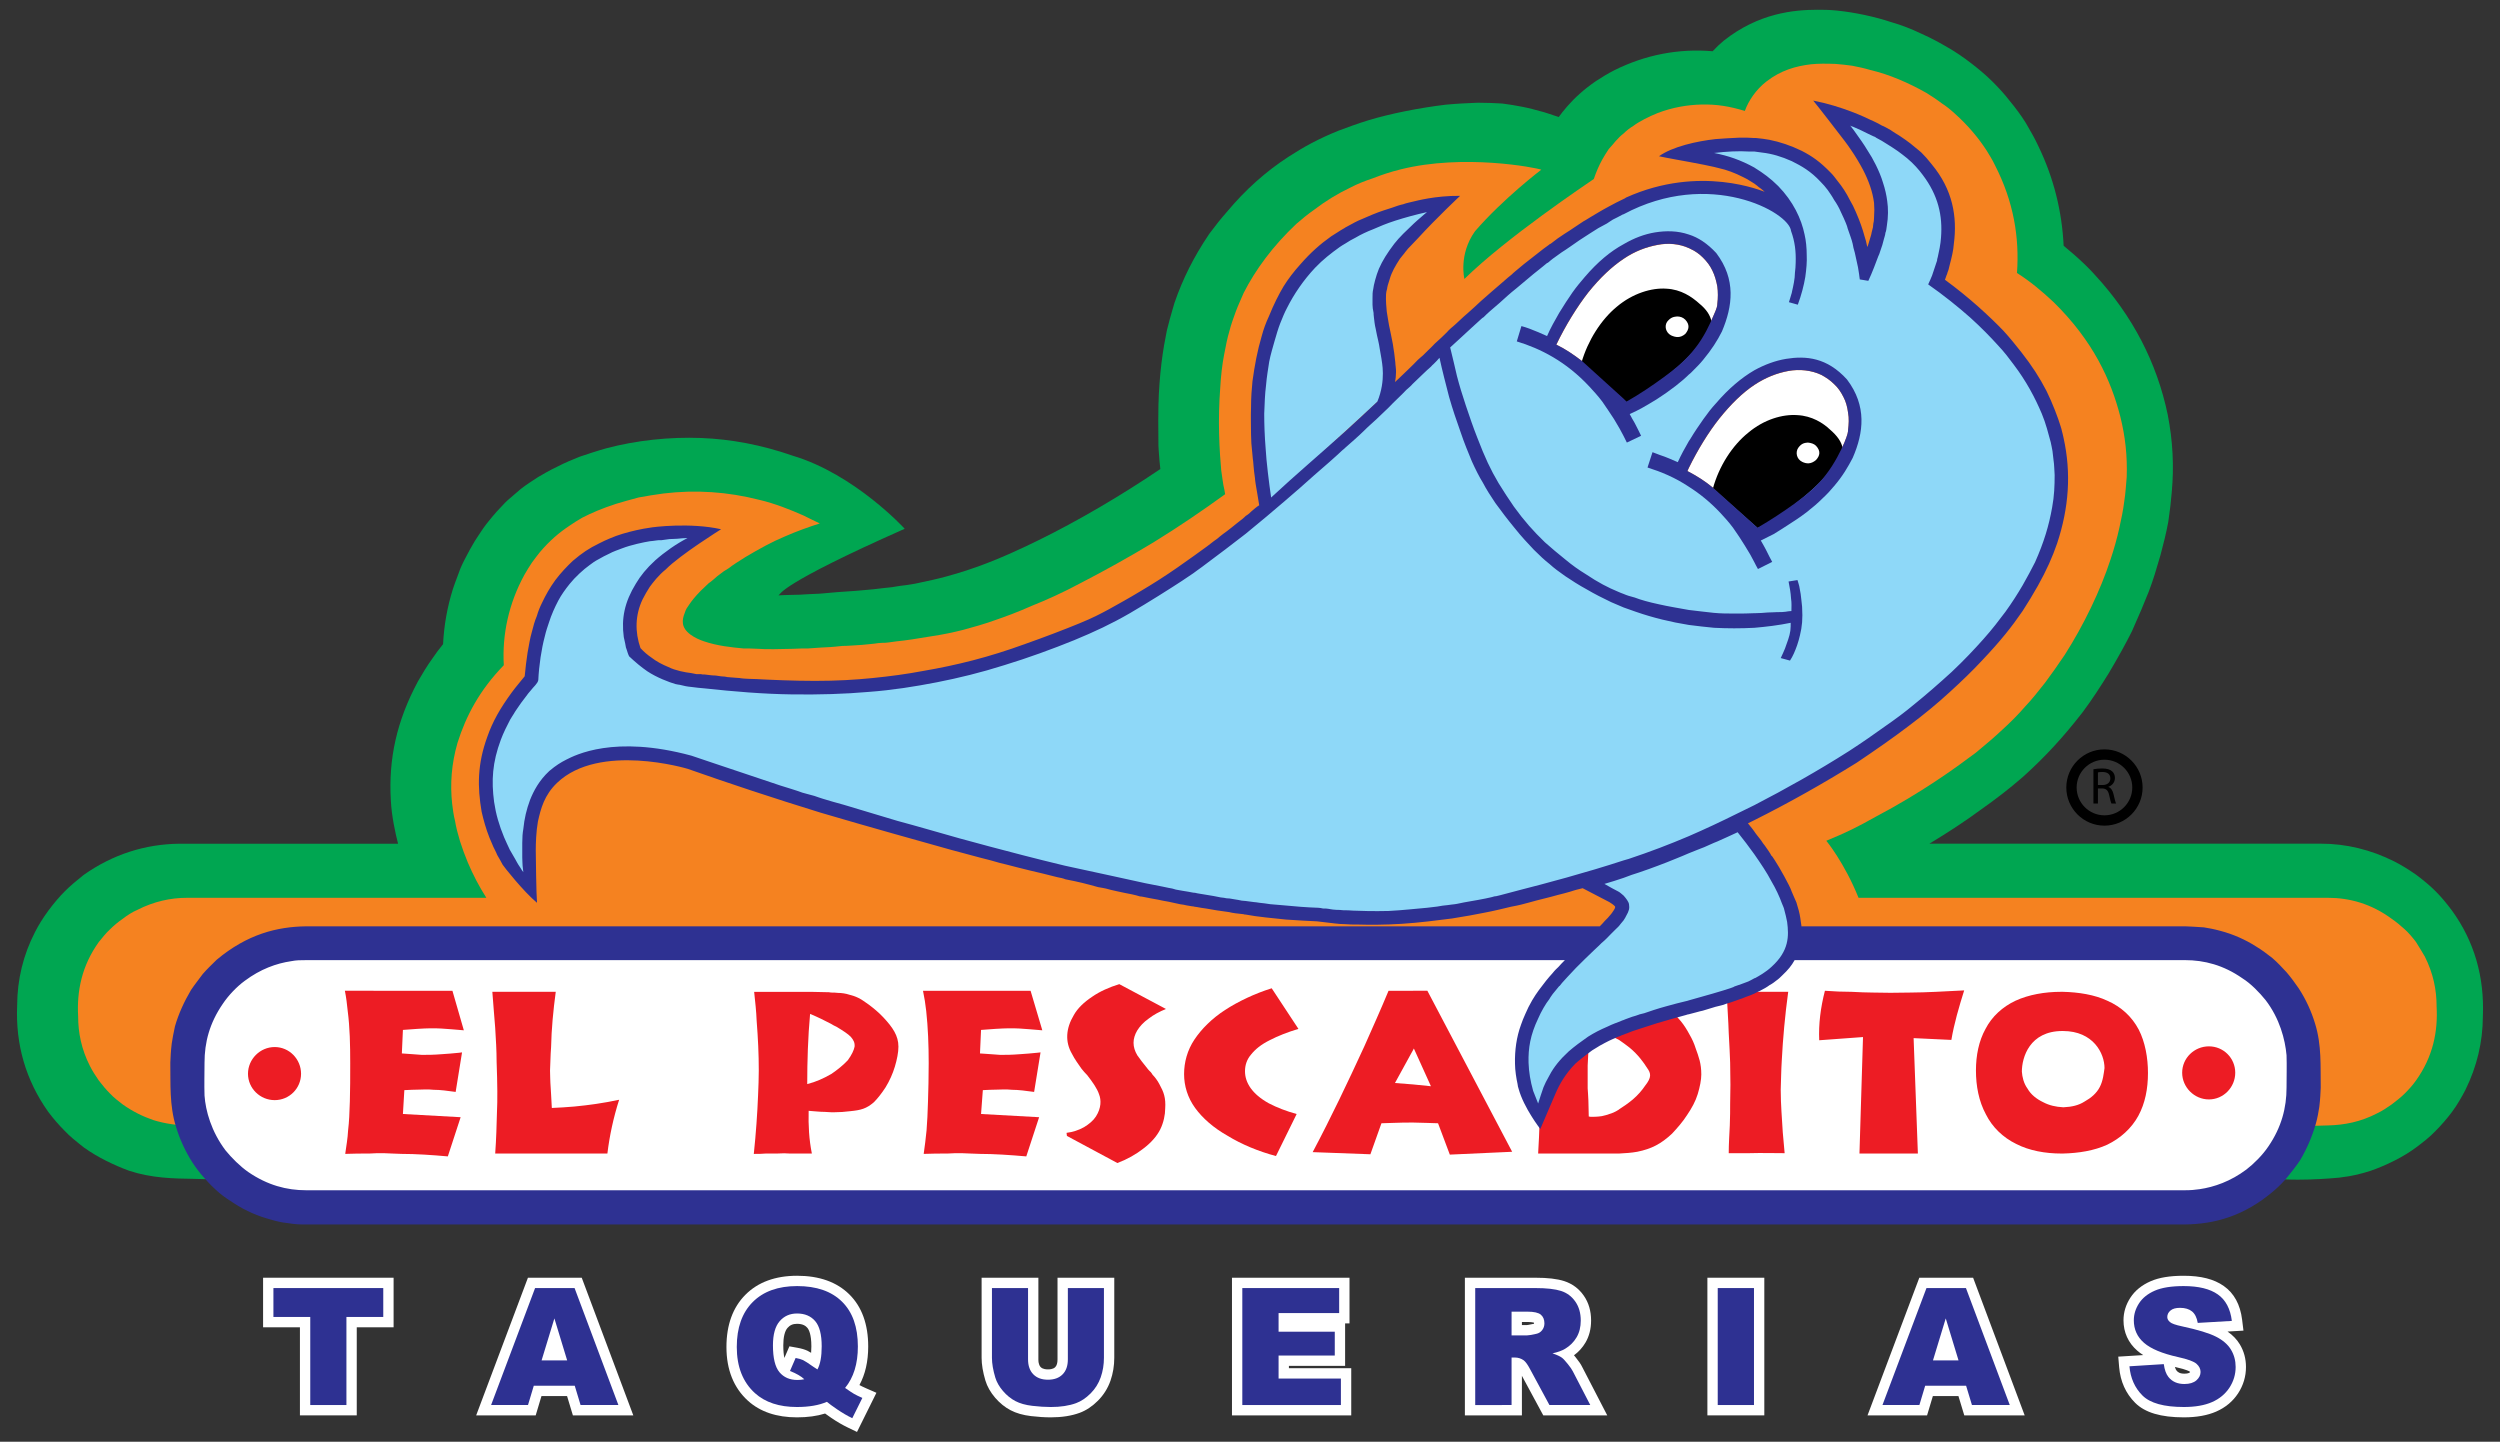 <svg xmlns="http://www.w3.org/2000/svg" xmlns:xlink="http://www.w3.org/1999/xlink" id="Layer_1" width="435.052" height="250.891" x="0" y="0" enable-background="new 0 0 435.052 250.891" version="1.1" viewBox="0 0 435.052 250.891" xml:space="preserve"><rect x="0" y="0" width="435.052" height="250.891" fill="#333333" stroke="none"/><path fill="#00A651" d="M394.74,205.123l3.934,0.148c0.42,0.01,0.841,0.014,1.262,0.014c2.764,0,5.373-0.188,7.074-0.345	l0.103-0.012c2.447-0.283,3.944-0.717,5.385-1.176l0.124-0.04c1.33-0.464,2.605-1.01,4.011-1.713c1.456-0.729,2.722-1.499,3.9-2.383	c1.053-0.792,2.245-1.687,3.364-2.869c0.988-0.996,1.924-2.081,2.79-3.232c0.942-1.263,1.693-2.61,2.305-3.767l0.061-0.12	c1.984-4.036,2.999-8.309,3.015-12.702c0.3-6.928-1.497-13.126-5.382-18.479c-1.023-1.366-1.927-2.43-2.84-3.343	c-0.904-0.905-1.967-1.809-3.345-2.844l-0.164-0.117c-1.029-0.705-2.272-1.522-3.701-2.243c-4.087-2.045-8.385-3.082-12.775-3.082	h-68.103c3.278-1.974,6.271-3.948,8.733-5.762c2.868-2.017,5.331-3.93,7.583-5.896c3.825-3.453,6.899-6.782,10.33-11.194	c1.697-2.265,3.229-4.664,4.551-6.792c1.651-2.781,2.96-5.149,4.004-7.239l0.082-0.175c1.146-2.56,2.084-4.768,2.891-6.809	c0.816-2.148,1.382-4.103,1.93-5.993l0.136-0.473c0.474-1.776,0.961-3.685,1.317-5.616l0.027-0.163	c0.278-1.887,0.466-3.502,0.586-5.027c0.416-4.54,0.191-8.938-0.697-13.5c-1.881-9.062-6.137-17.24-12.594-24.25	c-0.991-1.114-2.154-2.255-3.626-3.551l-0.729-0.62c-0.382-0.326-0.771-0.657-1.166-0.987c-0.29-6.047-1.75-11.833-4.349-17.231	c-0.646-1.414-1.377-2.667-2.023-3.775l-0.297-0.505c-0.749-1.187-1.611-2.362-2.707-3.693c-1.053-1.369-2.219-2.573-3.018-3.373	c-1.259-1.253-2.519-2.269-3.576-3.09c-1.409-1.1-2.822-2.057-4.157-2.822c-1.193-0.7-2.8-1.607-4.685-2.44	c-1.737-0.83-3.447-1.486-5.085-1.952c-2.854-0.962-6.396-1.724-9.5-2.042c-1.415-0.147-2.508-0.147-3.385-0.147	c-4.109,0-10.27,0.552-16.369,5.384c-0.646,0.532-1.299,1.155-1.928,1.833c-5.92-0.506-11.736,0.624-17.12,3.313	c-1.179,0.594-2.188,1.24-3.134,1.846l-0.136,0.09c-1.016,0.703-1.972,1.453-2.713,2.126c-1.656,1.456-2.926,3.031-3.683,4.07	c-0.856-0.278-1.644-0.536-2.305-0.758l-0.224-0.068c-1.553-0.434-2.661-0.735-3.864-0.961l-0.101-0.019	c-1.016-0.189-2.067-0.385-3.234-0.525l-0.3-0.025c-1.065-0.057-2.392-0.128-3.967-0.128l-0.623,0.022	c-1.329,0.057-2.983,0.126-4.941,0.307l-0.127,0.013c-2.203,0.265-4.663,0.66-6.922,1.112c-2.356,0.469-4.542,1.005-6.527,1.602	c-1.932,0.595-3.674,1.245-5.213,1.818L232.79,22.8c-1.57,0.633-3.021,1.305-4.558,2.111c-1.444,0.754-2.702,1.548-3.917,2.315	l-0.114,0.072c-3.923,2.542-7.529,5.772-10.719,9.6c-0.998,1.131-1.98,2.354-3,3.74l-0.113,0.161	c-2.634,3.917-4.536,7.703-5.987,11.913l-0.306,1.042c-0.315,1.089-0.672,2.323-0.993,3.653l-0.039,0.172	c-0.302,1.504-0.649,3.347-0.924,5.614c-0.28,2.271-0.468,4.874-0.528,7.332c-0.044,1.839-0.028,3.645-0.013,5.238	c0.006,0.663,0.012,1.275,0.012,1.815l0.059,0.981c0.094,1.291,0.158,2.171,0.273,3.06c-6.928,4.681-14.346,9.022-21.132,12.357	c-3.657,1.792-6.629,3.114-9.115,4.053c-2.337,0.9-4.539,1.622-6.951,2.277c-1.67,0.462-3.357,0.817-4.712,1.102l-0.808,0.171	c-1.245,0.208-1.99,0.324-2.561,0.372l-0.648,0.101c-0.437,0.101-0.904,0.15-1.92,0.251l-0.531,0.06	c-0.866,0.13-2.054,0.233-3.557,0.363l-1.047,0.092c-2.023,0.122-4.392,0.308-6.241,0.49c-1.62,0.062-2.548,0.12-3.493,0.179	c-0.526,0.003-1.035,0.02-1.52,0.038c-0.372,0.013-0.726,0.027-1.056,0.027l-0.337,0.013c-0.298,0.021-0.565,0.034-0.822,0.04	c0.409-0.227-0.016-1.833,21.963-11.589c0,0-8.671-9.496-19.514-12.722l-0.099-0.036c-5.247-1.819-10.575-2.841-15.838-3.039	c-5.504-0.208-11.217,0.409-16.414,1.775c-1.709,0.48-3.353,1.032-4.553,1.434l-0.236,0.087c-1.174,0.467-2.542,1.033-3.827,1.707	c-1.265,0.598-2.41,1.259-3.271,1.772l-0.135,0.083c-0.978,0.629-1.933,1.252-2.858,1.964l-0.155,0.125	c-0.435,0.367-0.836,0.715-1.229,1.057c-0.336,0.292-0.664,0.578-1.006,0.866l-0.429,0.412c-0.213,0.233-0.427,0.458-0.639,0.682	c-0.486,0.514-0.989,1.045-1.49,1.649c-0.651,0.782-1.387,1.666-2.084,2.746c-0.729,1.054-1.332,2.029-1.854,2.998l-0.291,0.545	c-0.434,0.807-0.925,1.721-1.347,2.691l-0.12,0.305c-0.146,0.415-0.303,0.828-0.461,1.245c-0.254,0.67-0.511,1.351-0.768,2.127	c-0.984,3.131-1.559,6.354-1.714,9.605c-0.713,0.86-1.332,1.727-1.872,2.515c-0.915,1.268-1.719,2.612-2.452,3.876l-0.075,0.135	c-3.635,6.79-5.125,13.375-4.691,20.675c0.134,2.745,0.798,5.734,1.257,7.527l-38.077,0c-5.987,0.073-11.545,1.873-16.518,5.349	l-0.24,0.18c-1.094,0.877-2.159,1.747-3.155,2.747c-0.929,0.925-1.837,1.99-2.885,3.393c-0.93,1.27-1.712,2.532-2.3,3.703	c-2.049,3.965-3.095,8.266-3.112,12.785c-0.296,6.783,1.51,12.987,5.367,18.441l0.077,0.104c0.857,1.143,1.797,2.229,2.794,3.229	c0.955,1.014,1.944,1.796,2.818,2.489l0.607,0.474c1.194,0.846,2.444,1.594,3.825,2.285c1.323,0.663,2.592,1.214,3.879,1.688	l0.154,0.055c3.941,1.292,7.734,1.347,11.082,1.395l4.621,0.123L394.74,205.123z"/><path fill="#F58220" fill-rule="evenodd" d="M403.066,195.906l2.048-0.059c2.85-0.065,5.705-0.619,8.56-2.107	c0.927-0.437,1.729-0.993,2.533-1.55c0.808-0.621,1.553-1.181,2.297-1.924c0.683-0.684,1.362-1.426,1.923-2.23	c2.975-4.153,3.84-8.555,3.591-12.892c0-2.854-0.557-5.705-2.047-8.681c-0.49-0.807-0.985-1.674-1.544-2.541	c-0.561-0.744-1.24-1.55-1.923-2.171c-0.744-0.681-1.489-1.302-2.297-1.857c-3.532-2.604-7.314-3.657-11.093-3.657	c0,0-74.444,0-81.691,0c-2.461-6.121-5.611-9.927-5.611-9.927c3.474-1.428,5.23-2.286,8.765-4.27	c3.531-1.86,7.252-4.089,10.228-6.074c2.915-1.919,5.081-3.536,7.003-4.959c1.798-1.487,3.347-2.789,4.713-4.091	c1.424-1.301,2.664-2.543,3.841-3.904c1.239-1.304,2.358-2.728,3.532-4.217c1.117-1.488,2.235-3.098,3.412-4.834	c3.283-5.146,6.199-11.159,7.996-16.674c0.619-1.858,1.114-3.656,1.489-5.333c0.371-1.674,0.681-3.16,0.866-4.647	c0.247-1.551,0.312-2.977,0.434-4.277c0.125-3.721-0.246-7.064-1.114-10.54c-1.613-6.321-4.712-13.139-11.591-19.898	c-2.109-1.983-4.217-3.717-6.388-5.085c0.437-6.136-0.56-12.394-3.844-18.781c-0.432-0.926-0.992-1.792-1.484-2.6	c-1.426-2.172-3.165-4.278-5.518-6.383c-0.681-0.624-1.428-1.241-2.297-1.798c-0.803-0.622-1.667-1.181-2.663-1.801	c-3.1-1.734-6.323-3.161-9.735-3.969c-1.048-0.31-2.165-0.554-3.16-0.74c-0.992-0.126-1.981-0.25-2.848-0.31	c-1.677-0.064-3.04-0.064-4.277,0.06c-2.667,0.314-5.271,1.056-7.749,2.977c-1.86,1.424-3.164,3.411-3.784,5.146	c-2.663-0.806-4.894-1.182-7.561-1.116c-2.479,0.061-5.021,0.495-7.626,1.487c-0.804,0.309-1.548,0.681-2.293,1.054	c-0.684,0.372-1.363,0.744-1.921,1.175c-0.62,0.371-1.177,0.807-1.674,1.302c-0.497,0.374-0.994,0.871-1.424,1.364	c-0.436,0.495-0.809,0.99-1.182,1.362c-0.557,0.811-0.74,1.179-1.114,1.802c-0.619,1.111-1.112,2.293-1.485,3.41	c-1.245,0.867-15.16,10.172-22.52,17.396c0,0-1.051-4.237,1.84-8.298c4.938-5.708,11.539-10.715,11.539-10.715	c-0.992-0.369-13.51-2.798-24.459-0.06c-1.797,0.437-3.408,0.993-4.835,1.548c-1.487,0.497-2.725,0.995-3.905,1.613	c-2.354,1.121-4.338,2.356-6.381,3.908c-1.056,0.741-2.05,1.548-3.041,2.415c-4.089,3.845-7.126,7.997-9.174,12.026	c-0.436,1.057-0.928,2.046-1.363,3.224c-0.373,1.056-0.805,2.171-1.116,3.411c-0.373,1.241-0.62,2.541-0.929,4.152	c-0.309,1.612-0.557,3.597-0.681,5.95c-0.184,2.359-0.25,5.21-0.184,7.748c0.059,2.603,0.244,4.961,0.371,6.384	c0.186,1.487,0.308,1.987,0.372,2.543c0.123,0.559,0.248,1.115,0.308,1.612c-4.027,2.916-8.122,5.704-12.457,8.369	c-4.279,2.602-8.806,5.083-12.401,6.943c-3.593,1.921-6.258,3.096-8.741,4.09c-2.356,1.053-4.524,1.859-6.507,2.539	c-1.92,0.688-3.719,1.18-5.515,1.675c-1.738,0.434-3.474,0.808-5.582,1.118c-2.105,0.368-4.583,0.742-5.948,0.866	c-1.429,0.186-1.736,0.251-1.984,0.251c-0.311,0-0.557,0-1.24,0.06c-0.684,0.122-1.671,0.186-2.852,0.31	c-1.177,0.062-2.476,0.183-3.41,0.183c-0.931,0.127-1.485,0.127-1.982,0.188c-1.117,0.061-2.478,0.125-3.968,0.248	c-0.746,0-1.547,0-2.602,0.062c-0.993,0-2.296,0.064-3.346,0.064c-1.179,0-2.111,0-2.729-0.064	c-1.303-0.062-1.674-0.062-2.542-0.062c-2.046-0.188-4.526-0.437-6.879-1.24c-0.746-0.248-1.614-0.621-2.359-1.176	c-1.672-1.243-1.487-2.543-0.99-3.782c0.063-0.25,0.187-0.5,0.31-0.744c0.251-0.373,0.681-1.054,1.239-1.737	c0.311-0.373,0.746-0.867,1.238-1.364c0.562-0.557,0.935-0.866,1.365-1.299c0.312-0.187,0.558-0.436,0.871-0.682	c0.308-0.31,0.803-0.686,1.3-1.056c0.311-0.247,0.56-0.434,1.303-0.869c0.684-0.557,1.797-1.236,2.975-1.984	c2.294-1.358,4.524-2.603,6.756-3.531c2.108-0.932,4.214-1.673,6.137-2.295c-0.868-0.431-1.734-0.807-2.792-1.36	c-2.228-0.992-5.018-2.111-7.683-2.732c-5.578-1.425-11.099-1.795-16.738-1.115c-1.427,0.188-2.914,0.434-4.276,0.683	c-1.426,0.373-2.73,0.745-3.967,1.117c-1.178,0.371-2.297,0.805-3.223,1.179c-0.995,0.43-1.862,0.804-2.666,1.239	c-0.743,0.431-1.553,0.929-2.171,1.363c-1.858,1.238-3.47,2.601-5.207,4.647c-0.436,0.559-0.927,1.18-1.366,1.799	c-0.43,0.621-0.867,1.361-1.3,2.105c-2.727,4.959-3.907,10.417-3.595,15.748c-4.215,4.338-6.57,8.802-8.058,13.512	c-1.057,3.656-1.303,7.189-0.932,10.599c0.125,0.994,0.248,1.984,0.5,2.979c0.182,1.115,0.494,2.295,0.865,3.531	c0.373,1.176,0.868,2.541,1.364,3.718c0.928,2.169,1.921,4.093,3.223,6.14H32.506c-2.788,0-5.701,0.62-8.619,2.106	c-0.868,0.37-1.734,0.93-2.538,1.551c-0.806,0.556-1.548,1.177-2.233,1.857c-0.682,0.621-1.303,1.427-1.917,2.171	c-2.98,4.153-3.847,8.554-3.6,12.956c0,2.788,0.559,5.7,2.044,8.614c0.435,0.867,0.994,1.735,1.555,2.543	c0.613,0.805,1.235,1.547,1.917,2.23c0.685,0.743,1.427,1.303,2.233,1.924c1.736,1.239,3.533,2.106,5.331,2.726	c1.981,0.616,4.154,0.932,6.445,0.99H403.066z" clip-rule="evenodd"/><path fill="#FFF" d="M305.861,91.847l-0.559-0.495l-7.251-6.511c-1.363-1.115-2.727-1.982-4.152-2.726	c-0.063-0.063-0.188-0.063-0.248-0.126c0.06-0.184,0.185-0.372,0.248-0.557c1.548-3.16,3.409-6.198,5.329-8.616	c2.044-2.54,4.029-4.465,6.074-5.825c1.984-1.306,3.905-2.048,5.888-2.42c1.984-0.372,4.091-0.125,5.769,0.681	c0.803,0.433,1.549,0.931,2.229,1.612c0.681,0.62,1.178,1.367,1.613,2.23c0.43,0.808,0.68,1.738,0.804,2.73	c0.188,0.991,0.126,1.984,0,3.038c0,0.307-0.061,0.741-0.618,2.104c-0.562,1.365-1.737,3.722-3.226,5.643	c-1.486,1.982-3.406,3.531-5.517,5.083C310.263,89.117,308.092,90.542,305.861,91.847z"/><path fill="#FFF" d="M283.053,69.903l-0.497-0.495l-7.252-6.572c-1.552-1.178-2.915-2.106-4.468-2.85	c1.615-3.35,3.599-6.573,5.581-9.114c2.046-2.539,4.09-4.463,6.139-5.826c1.918-1.303,3.902-2.046,5.89-2.418	c1.855-0.372,3.838-0.185,5.454,0.56c0.122,0.061,0.185,0.061,0.249,0.121c0.864,0.374,1.608,0.931,2.228,1.552	c0.684,0.681,1.239,1.425,1.615,2.231c0.434,0.868,0.68,1.798,0.866,2.789c0.124,0.928,0.124,1.986,0,2.974	c0,0.373-0.062,0.747-0.68,2.108c-0.562,1.366-1.677,3.781-3.227,5.706c-0.31,0.432-0.681,0.803-1.052,1.237	c-1.304,1.424-2.79,2.603-4.401,3.779C287.452,67.176,285.342,68.601,283.053,69.903z"/><path fill="#FFF" fill-rule="evenodd" d="M401.072,187.024c0,12.62-10.231,22.852-22.852,22.852H54.951	c-12.621,0-22.852-10.231-22.852-22.852l0,0c0-12.621,10.231-22.853,22.852-22.853h323.27	C390.841,164.171,401.072,174.403,401.072,187.024L401.072,187.024z" clip-rule="evenodd"/><path fill="#8ED8F8" fill-rule="evenodd" d="M358.67,82.164c0-0.934-0.062-1.862-0.188-2.73	c-0.188-1.674-0.62-3.41-1.178-5.27c-1.175-3.967-3.161-7.747-6.2-11.777c-0.802-1.117-1.669-2.169-2.85-3.47	c-1.239-1.365-2.852-2.977-4.71-4.652c-1.926-1.674-4.154-3.472-6.508-5.205c0.248-0.621,0.432-1.117,0.682-1.863	c0.185-0.617,0.369-1.054,0.556-1.607c0-0.249,0-0.374,0.125-0.622c0.064-0.499,0.307-1.489,0.434-2.48	c0.432-2.853,0.25-5.765-0.93-8.616c-0.682-1.859-1.798-3.658-3.72-5.765c-1.61-1.615-3.158-2.853-4.585-3.721	c-0.562-0.308-1.056-0.619-1.303-0.805c-0.56-0.312-0.62-0.312-0.808-0.437c-0.372-0.184-0.743-0.371-1.177-0.557	c-0.188-0.186-0.559-0.312-0.807-0.435c-0.373-0.186-0.992-0.494-1.55-0.679c-2.045-0.932-3.783-1.617-5.642-2.422	c0.931,1.181,1.799,2.357,2.357,3.041c0.556,0.742,0.746,0.928,0.929,1.175c0.993,1.303,1.553,2.171,2.172,3.102	c0.061,0.185,0.184,0.374,0.37,0.683c0.62,0.99,1.801,3.16,2.354,4.65c0.437,1.426,0.807,2.973,0.807,4.275	c0.06,0.867,0.06,1.859-0.062,2.851c-0.06,0.438-0.123,0.992-0.248,1.24c-0.125,0.492-0.125,0.558-0.125,0.742	c-0.184,0.435-0.244,0.869-0.431,1.426c-0.124,0.56-0.373,1.24-0.493,1.676c-0.373,0.865-0.811,2.107-1.304,3.222	c-0.066-0.187-0.126-0.374-0.126-0.621c0-0.125-0.123-0.557-0.187-1.112c-0.185-0.559-0.247-1.117-0.371-1.678	c-0.123-0.247-0.184-0.494-0.184-0.743c-0.126-0.371-0.188-0.494-0.188-0.679c-0.125-0.436-0.186-0.684-0.309-1.055	c-0.188-0.558-0.31-0.992-0.496-1.485c-0.123-0.373-0.187-0.685-0.371-1.182c-0.25-0.681-0.809-1.983-1.492-3.223	c-0.369-0.681-0.744-1.364-1.174-1.918c-0.372-0.558-0.742-1.057-1.116-1.552c-1.054-1.239-2.293-2.479-3.533-3.346	c-1.924-1.361-4.094-2.235-6.138-2.79c-0.432-0.061-0.869-0.188-1.299-0.247l-0.438-0.064c-0.616-0.123-1.301-0.186-2.047-0.248	c-0.739-0.06-1.607-0.06-2.54-0.06c-0.869,0-1.796,0.06-2.416,0.06c-0.685,0.062-0.931,0.125-1.178,0.188	c-0.314,0-0.56,0-1.92,0.183c-1.302,0.188-3.601,0.562-5.955,0.87c2.296,0.437,4.589,0.869,6.199,1.179	c1.613,0.369,2.479,0.556,3.287,0.805c1.982,0.68,3.968,1.548,5.953,3.038c0.37,0.309,0.679,0.559,1.054,0.867	c1.05,0.931,2.043,1.985,2.85,3.223c0.311,0.496,0.619,0.932,0.863,1.363c0.25,0.435,0.437,0.872,0.497,1.118	c0.092,0.181,0.123,0.227,0.132,0.236c-0.003-0.001-0.006-0.002-0.006,0.013c-0.373-0.619-0.808-1.118-1.547-1.735	c-0.433-0.374-0.746-0.559-1.18-0.869c-0.311-0.187-0.621-0.312-0.993-0.497c-0.245-0.124-0.435-0.186-0.616-0.31	c-0.124,0-0.188-0.061-0.314-0.061c-0.246-0.125-0.369-0.185-0.496-0.25c-0.12,0-0.243-0.06-0.557-0.184	c-0.371-0.124-0.807-0.247-1.363-0.374c-0.557-0.186-1.116-0.309-1.424-0.372c-0.622-0.183-0.687-0.183-0.933-0.248	c-0.187-0.058-0.371-0.058-0.62-0.185c-0.245,0-0.496-0.06-0.989-0.122c-0.561-0.064-1.304-0.186-2.108-0.25	c-0.806-0.063-1.733-0.063-2.602,0c-0.931,0-1.8,0.064-2.854,0.186c-0.99,0.127-1.984,0.249-3.226,0.558	c-1.234,0.247-2.664,0.622-3.469,0.868c-0.806,0.248-0.93,0.312-1.116,0.373c-0.31,0.061-0.557,0.185-0.807,0.247	c-0.249,0.063-0.494,0.124-0.806,0.247c-0.434,0.124-0.867,0.374-1.364,0.561c-0.248,0.123-0.553,0.308-0.926,0.493	c-0.44,0.189-0.932,0.497-1.428,0.806c-0.62,0.308-1.18,0.623-2.172,1.177c-0.988,0.562-2.228,1.366-3.472,2.17	c-1.238,0.81-2.416,1.677-3.098,2.108c-0.685,0.56-0.93,0.744-1.24,0.931c-0.618,0.432-1.055,0.745-1.613,1.174	c-0.062,0.063-0.434,0.376-0.865,0.688c-0.372,0.373-0.804,0.618-1.117,0.928c-0.868,0.681-2.292,1.861-3.533,2.912	c-1.362,1.118-2.538,2.174-3.784,3.287c-0.432,0.373-0.862,0.745-1.175,1.055c-0.123,0.063-0.245,0.185-0.494,0.434	c-0.246,0.246-0.682,0.621-1.116,0.993c-0.683,0.617-1.424,1.301-1.982,1.794c-0.248,0.247-0.497,0.495-1.306,1.303	c-0.868,0.745-2.292,2.107-3.161,2.913c-0.803,0.743-1.052,0.99-1.24,1.179c-0.123,0.185-0.247,0.245-0.37,0.435	c-0.247,0.183-0.868,0.742-1.427,1.364c-0.37,0.368-0.804,0.741-1.05,0.991c-0.249,0.244-0.438,0.371-0.561,0.558	c-0.371,0.309-0.683,0.618-0.992,0.988c-0.185,0.125-0.371,0.311-0.744,0.623c-0.31,0.371-0.804,0.865-1.363,1.363	c-0.496,0.495-0.989,0.991-1.364,1.363c-0.683,0.618-0.988,0.931-1.423,1.363c-0.56,0.495-0.744,0.744-1.18,1.116	c-0.248,0.246-0.558,0.561-0.93,0.87c-0.312,0.308-0.618,0.558-0.805,0.745c-0.248,0.184-0.373,0.307-0.437,0.431	c-0.243,0.188-0.741,0.618-1.176,1.053c-0.56,0.5-1.114,0.994-1.55,1.427c-0.184,0.184-0.434,0.372-0.93,0.805	c-0.558,0.495-1.364,1.179-2.168,1.983c-0.809,0.684-1.677,1.427-2.729,2.357c-1.053,0.992-2.357,2.167-3.779,3.348	c-1.303,1.176-2.791,2.355-4.34,3.656c-1.551,1.237-3.102,2.605-4.71,3.844c-1.616,1.301-3.286,2.478-4.273,3.287	c-0.998,0.739-1.306,0.989-1.617,1.175c-0.309,0.187-0.619,0.434-0.806,0.559c-0.308,0.25-0.308,0.188-0.433,0.312	c-0.371,0.31-0.807,0.618-1.179,0.868c-0.187,0.058-0.245,0.182-0.928,0.617c-0.62,0.374-1.862,1.24-3.165,2.049	c-1.237,0.802-2.602,1.67-4.15,2.604c-1.552,0.866-3.287,1.921-4.9,2.79c-1.547,0.801-2.911,1.548-5.638,2.599	c-2.667,1.117-6.573,2.665-10.414,3.969c-3.78,1.242-7.502,2.355-11.159,3.162c-3.594,0.868-7.065,1.425-10.845,1.921	c-3.721,0.436-7.627,0.745-11.842,0.872c-4.152,0.06-8.553-0.127-11.342-0.249c-2.79-0.128-4.029-0.248-5.271-0.378	c-2.104-0.246-4.093-0.37-6.261-0.621c-0.245-0.058-0.37-0.058-0.557-0.121c-0.184,0-1.115-0.184-1.733-0.311	c0,0-0.744-0.187-1.363-0.371c-1.427-0.495-3.352-1.363-4.773-2.542c-0.375-0.311-0.747-0.619-0.932-0.864	c-0.558-0.499-0.743-0.622-0.868-0.932c-0.063-0.06-0.121-0.308-0.186-0.498c-0.063-0.184-0.125-0.555-0.125-0.62	c-0.122-0.305-0.184-0.431-0.247-0.929c-0.185-0.928-0.31-2.168-0.185-3.287c0.247-3.158,1.609-6.321,5.078-9.418	c0.438-0.434,0.935-0.868,1.553-1.366c0.558-0.434,1.303-0.931,1.798-1.237c0.496-0.371,0.804-0.561,1.113-0.745	c0.312-0.186,0.686-0.308,1.552-0.807c0.931-0.497,2.479-1.301,3.967-2.106c-1.736,0.06-3.47,0.123-4.463,0.183	c-0.992,0-1.301,0-1.55,0c-0.311,0.065-0.619,0.065-0.806,0.065c-0.187,0-0.25,0.061-0.375,0.061c-0.247,0-0.616,0.064-1.175,0.064	c-0.371,0.058-0.867,0.125-1.177,0.125c-0.372,0.059-0.561,0.059-0.682,0.059c-0.187,0-0.311,0.063-0.685,0.123	c-0.371,0.062-0.803,0.062-1.425,0.19c-1.798,0.307-4.276,0.925-6.57,1.983c-1.364,0.619-2.417,1.237-3.47,1.918	c-1.426,0.992-2.977,2.418-4.029,3.783c-0.872,0.99-1.551,2.045-2.172,3.16c-0.742,1.24-1.302,2.602-1.797,4.09	c-0.245,0.807-0.557,1.55-0.742,2.603c-0.248,0.993-0.499,2.297-0.622,3.222c-0.37,1.864-0.37,2.918-0.558,4.343	c-0.248,0.247-0.435,0.557-0.746,0.868c-0.619,0.683-0.619,0.743-0.988,1.178c-0.188,0.248-0.433,0.556-0.622,0.806	c-0.498,0.742-0.561,0.867-0.867,1.303c-0.187,0.248-0.312,0.494-0.497,0.806c-0.125,0.125-0.185,0.245-0.37,0.555	c-0.434,0.618-1.115,1.798-1.553,2.789c-1.113,2.356-1.983,5.271-2.167,7.625c-0.248,2.54,0,5.394,0.684,8.06	c0.122,0.499,0.246,1.05,0.552,1.797c0.25,0.745,0.562,1.736,1.059,2.729c0.433,1.054,1.053,2.168,1.426,2.85	c0.37,0.622,0.432,0.808,0.554,0.931c0.125,0.312,0.25,0.56,0.371,0.744c0.125,0.123,0.248,0.372,0.435,0.681	c0.185,0.126,0.249,0.309,0.745,1.054c0.437,0.684,1.305,1.984,2.171,3.285c-0.125-1.546-0.25-3.094-0.375-3.963	c0-0.868,0-1.057-0.061-1.241c0-0.187,0-0.372-0.06-0.746c-0.066-1.177-0.127-3.47,0.06-5.33c0.369-3.286,0.929-7.502,5.144-10.724	c0.62-0.433,1.177-0.749,1.796-1.056c0.377-0.25,0.748-0.37,1.181-0.553c0.497-0.126,0.992-0.312,1.612-0.502	c0.621-0.122,1.302-0.308,2.046-0.431c0.743-0.125,1.611-0.248,2.17-0.309c0.62,0,0.99,0,1.487,0	c0.495-0.063,1.053-0.063,1.425-0.063c0.682,0,0.993,0.063,1.424,0.063c0.621,0,1.241,0,1.863,0.122	c0.497,0,1.424,0.061,2.413,0.249c1.676,0.187,3.413,0.434,5.271,0.806c2.417,0.804,5.021,1.734,7.443,2.541	c2.788,0.927,5.389,1.796,8.055,2.666c1.242,0.373,2.481,0.806,3.779,1.177c1.306,0.436,2.48,0.803,3.535,1.114	c1.116,0.373,2.415,0.746,3.905,1.119c0.747,0.244,1.549,0.494,2.791,0.866c1.24,0.31,2.974,0.867,4.707,1.363	c1.74,0.559,3.474,0.99,4.654,1.365c1.176,0.373,1.797,0.557,2.354,0.68c1.239,0.372,2.417,0.679,3.595,1.054	c0.621,0.125,1.177,0.312,3.224,0.808c1.981,0.555,5.393,1.487,8.493,2.294c3.097,0.804,5.823,1.487,8.118,1.982	c2.294,0.617,4.215,0.991,6.57,1.554c2.295,0.431,5.085,1.052,6.695,1.358c1.676,0.435,2.17,0.497,2.663,0.619	c0.499,0.063,0.994,0.187,1.307,0.249c0.68,0.123,0.801,0.123,1.238,0.25c0.495,0.06,1.113,0.244,1.673,0.31	c0.31,0.121,0.869,0.184,1.424,0.308c1.055,0.188,1.863,0.312,2.729,0.437c0.371,0.124,0.927,0.184,1.426,0.247	c0.87,0.184,1.613,0.31,2.293,0.369c0.125,0.064,0.312,0.064,0.682,0.188c0.373,0,0.928,0.122,1.797,0.189	c0.808,0.185,1.862,0.307,2.544,0.37c0.802,0.121,1.3,0.186,1.794,0.247c0.435,0.063,0.932,0.124,1.553,0.184	c0.617,0.063,1.421,0.187,2.293,0.25c0.924,0.062,1.979,0.126,2.727,0.187c1.61,0.12,2.414,0.12,3.595,0.247	c0.372,0,0.496,0.062,0.868,0.062c0.245,0,0.495,0.063,0.68,0.124c0.122,0,0.434,0.062,0.807,0.062	c0.37,0.062,0.558,0.062,0.867,0.062c0.372,0.062,1.239,0.062,1.92,0.125c0.436,0,0.931,0.062,1.553,0.062c0.31,0,0.618,0,1.363,0	s1.923,0.062,2.974,0c1.057,0,1.984,0,2.912-0.125c0.934-0.062,1.921-0.123,3.038-0.246c1.058-0.126,2.355-0.253,3.04-0.373	c0.743-0.061,0.932-0.061,1.054-0.061c0.87-0.189,1.982-0.312,3.41-0.56c0.557-0.062,1.485-0.247,2.229-0.433	c1.486-0.185,2.479-0.374,3.967-0.747c0.495-0.121,1.117-0.247,1.799-0.431c0.371-0.125,0.99-0.249,1.735-0.437	c0.373-0.124,0.803-0.187,1.486-0.373c0.684-0.185,1.673-0.494,2.668-0.743c2.042-0.554,4.338-1.177,6.692-1.797	c1.305-0.372,2.541-0.743,4.961-1.548c1.425-0.436,3.225-0.991,5.081-1.611c1.363-0.435,2.853-0.931,4.216-1.488	c3.283-1.18,6.324-2.482,9.67-4.09c2.788-1.302,5.768-2.792,8.991-4.402c0.739-0.437,1.486-0.804,2.292-1.24	c4.029-2.23,8.304-4.65,12.521-7.252c1.054-0.744,2.104-1.488,3.224-2.231c0.99-0.681,2.107-1.426,3.533-2.483	c1.424-1.047,3.224-2.353,5.146-3.963c1.98-1.616,4.092-3.407,5.949-5.145c1.857-1.796,3.535-3.532,4.957-5.084	c2.789-3.038,4.778-5.7,6.511-8.433c0.869-1.424,1.674-2.724,2.354-3.964c2.418-4.586,3.658-8.552,4.277-12.833	C358.67,85.695,358.792,83.958,358.67,82.164z M284.779,51.664c-0.621,0.244-1.239,0.559-1.856,0.992	c-3.287,2.23-6.14,6.63-7.253,11.157c-0.497-0.372-0.933-0.683-1.305-0.993c-0.433-0.246-0.619-0.433-0.991-0.681	c-0.371-0.248-0.801-0.561-1.301-0.869c-0.868-0.43-1.612-0.805-1.986-0.992c0.498-1.051,0.996-2.046,1.485-2.976	c0.438-0.928,0.935-1.737,1.552-2.726c0.622-1.052,1.428-2.354,2.854-4.029c1.488-1.673,3.531-3.783,5.145-5.143	c1.551-1.246,2.603-1.862,3.656-2.357l0.25-0.064c1.113-0.494,2.229-0.802,3.286-0.992c1.113-0.123,2.167-0.123,3.034-0.059	c0.867,0.059,1.426,0.186,1.982,0.372c1.554,0.555,2.918,1.301,4.277,3.038c0.376,0.436,0.684,0.99,0.933,1.547	c0.31,0.494,0.496,1.118,0.681,1.738c0.122,0.678,0.245,1.36,0.245,2.166c0.063,0.871,0,1.798-0.183,2.604	c-0.126,0.747-0.31,1.243-0.562,1.8c-0.245,0.556-0.617,1.177-0.988,1.733c-0.617-2.417-2.416-4.521-5.146-5.453	C290.358,50.608,287.507,50.483,284.779,51.664z M322.158,75.402c-0.186,0.745-0.371,1.303-0.559,1.862	c-0.311,0.556-0.618,1.112-0.99,1.671c-0.681-2.417-2.48-4.461-5.206-5.515c-2.234-0.809-5.024-0.931-7.747,0.248	c-0.684,0.312-1.304,0.619-1.925,1.054c-3.223,2.23-6.075,6.573-7.253,11.157c-0.433-0.372-0.989-0.744-1.3-0.994	c-0.374-0.308-0.622-0.494-0.994-0.681c-0.309-0.31-0.805-0.619-1.299-0.869c-0.808-0.492-1.554-0.868-1.923-1.051	c0.434-1.054,0.931-1.982,1.424-2.976c0.499-0.869,0.933-1.671,1.554-2.725c0.679-1.057,1.486-2.354,2.911-4.032	c1.427-1.674,3.531-3.782,5.083-5.143c1.548-1.241,2.668-1.858,3.722-2.295c0.056-0.065,0.122-0.065,0.246-0.122	c1.113-0.437,2.11-0.808,3.282-0.991c1.055-0.127,2.17-0.127,2.978-0.065c0.866,0.065,1.486,0.248,2.046,0.434	c1.487,0.5,2.852,1.242,4.212,2.976c0.376,0.497,0.683,0.99,0.997,1.548c0.183,0.558,0.433,1.117,0.619,1.799	c0.186,0.62,0.308,1.301,0.308,2.107C322.344,73.668,322.284,74.6,322.158,75.402z" clip-rule="evenodd"/><g><path fill-rule="evenodd" d="M304.242,75.29c2.738-2.303,5.975-3.235,8.527-3.05 c2.55,0.127,4.479,1.373,5.664,2.491c1.306,1.119,1.985,2.118,2.237,3.235c-0.811,1.996-1.93,3.861-3.732,5.729 c-1.807,1.864-4.169,3.794-6.16,5.228c-1.931,1.367-3.362,2.236-4.918,2.986l-7.776-6.908 C299.139,81.142,301.441,77.531,304.242,75.29z" clip-rule="evenodd"/></g><g><path fill="#FFF" fill-rule="evenodd" d="M314.597,77.016c-0.497,0.061-1.055,0.061-1.674,0.928 c-0.496,0.745-0.31,1.923,0.681,2.419c0.746,0.371,1.55,0.435,2.418-0.309c0.684-0.746,0.868-1.551,0-2.481 C315.648,77.205,315.153,77.076,314.597,77.016z" clip-rule="evenodd"/></g><g><path fill-rule="evenodd" d="M281.385,53.356c2.745-2.311,6.054-3.309,8.614-3.119 c2.557,0.125,4.429,1.435,5.677,2.556c1.31,1.061,1.932,2.064,2.181,3.184c-0.743,1.996-1.929,3.871-3.679,5.739 c-1.808,1.935-4.179,3.805-6.176,5.242c-1.937,1.435-3.373,2.308-4.93,3.058l-7.861-6.925 C276.335,59.223,278.641,55.601,281.385,53.356z" clip-rule="evenodd"/></g><g><path fill="#FFF" fill-rule="evenodd" d="M291.847,55.072c-0.497,0.062-1.055,0.062-1.737,0.927 c-0.496,0.747-0.246,1.861,0.683,2.359c0.807,0.37,1.614,0.497,2.48-0.248c0.684-0.808,0.806-1.613,0-2.48 C292.839,55.197,292.344,55.072,291.847,55.072z" clip-rule="evenodd"/></g><g><path fill="#8ED8F8" fill-rule="evenodd" d="M241.391,67.346c-0.063,0.312-0.375,1.055-0.435,1.363 c-0.063,0-0.063,0.124-0.126,0.186L220.312,87.74c-0.246-1.427-0.433-2.79-0.619-4.155c-0.124-0.557-0.248-1.175-0.374-2.912 c-0.185-1.738-0.435-4.527-0.495-6.943c-0.061-2.48,0.061-4.651,0.249-6.322c0.125-1.739,0.309-2.978,0.559-4.155 c0.248-1.24,0.435-2.293,0.742-3.349c0.313-1.116,0.686-2.168,0.994-3.098c0.928-2.542,1.985-4.77,3.597-7.255 c1.362-1.856,2.787-3.592,4.833-5.393c1.241-1.176,2.603-2.104,3.967-2.973c0.743-0.496,1.552-0.929,2.418-1.363 c0.928-0.432,1.858-0.927,2.914-1.3c1.114-0.436,2.231-0.867,3.221-1.18c0.996-0.309,1.8-0.557,2.73-0.803 c0.929-0.25,1.981-0.559,3.286-0.869c1.363-0.312,3.036-0.683,4.647-1.118c-1.302,1.118-2.604,2.172-3.284,2.79 c-0.685,0.558-0.744,0.558-0.867,0.621c-0.123,0.124-0.372,0.37-0.496,0.495c-0.25,0.187-0.437,0.373-0.685,0.56 c-0.059,0.06-0.184,0.126-0.372,0.373c-0.307,0.246-0.74,0.618-1.114,1.051c-0.868,0.807-1.675,1.613-2.544,2.605 c-0.802,1.053-1.549,2.169-2.104,3.285c-0.312,0.494-0.499,0.992-0.622,1.238c-0.126,0.374-0.126,0.497-0.187,0.624 c-0.183,0.559-0.496,1.734-0.619,2.599c-0.06,0.187-0.06,0.375-0.06,0.625c0,0.246,0,0.555,0,0.743c0,0.431,0,0.495,0,0.866 c0,0.25,0.06,0.623,0.122,0.868c0,0.31,0.061,0.683,0.061,0.934c0,0.12,0.189,1.05,0.313,1.792 c0.122,0.498,0.183,0.995,0.243,1.303c0.126,0.681,0.249,0.994,0.312,1.427c0.124,0.743,0.312,1.49,0.374,2.416 c0.062,0.247,0.124,0.495,0.124,0.621c0,0.125,0,0.187,0,0.25c0,0,0.06,0.554,0.12,1.115c0.066,0.558,0.066,1.05,0.066,1.547 C241.696,66.168,241.576,66.726,241.391,67.346z" clip-rule="evenodd"/></g><g><path fill="#8ED8F8" fill-rule="evenodd" d="M280.627,152.144c0.993-0.309,2.169-0.679,3.161-1.052 c0.37-0.187,0.742-0.248,1.364-0.492c0.56-0.19,1.55-0.503,2.543-0.934c1.113-0.373,2.354-0.931,3.345-1.305 c0.93-0.372,1.675-0.619,2.356-0.989c0.746-0.25,1.489-0.562,1.923-0.743c0.37-0.126,0.433-0.19,0.557-0.25 c0.431-0.126,1.364-0.557,1.859-0.743c0.558-0.25,0.93-0.434,1.487-0.683c1.177-0.499,2.356-0.991,3.532-1.551 c0.623,0.748,1.18,1.427,1.737,2.17c0.246,0.31,0.434,0.616,1.053,1.364c0.561,0.806,1.364,1.983,2.111,3.036 c0.616,1.056,1.173,1.922,1.609,2.667c0.434,0.806,0.747,1.486,1.113,2.169c0.251,0.62,0.56,1.241,0.806,1.799 c0.621,1.799,0.995,3.162,1.117,4.772c0.187,2.356-0.372,4.713-2.354,6.881c-0.746,0.805-1.676,1.55-2.606,2.171 c-0.307,0.188-0.553,0.368-0.802,0.491c-0.622,0.376-0.809,0.497-1.243,0.686c-0.618,0.312-0.68,0.312-1.239,0.562 c-0.68,0.245-1.737,0.617-2.295,0.8c-0.121,0.066-0.246,0.066-0.681,0.189c-0.433,0.184-1.177,0.434-2.044,0.68 c-0.932,0.31-1.859,0.557-2.543,0.743c-1.239,0.312-1.732,0.433-2.479,0.684c-1.672,0.431-3.224,0.807-4.834,1.305 c-0.621,0.181-1.486,0.492-2.418,0.741c-0.372,0.187-0.744,0.249-0.929,0.309c-0.371,0.126-0.312,0.062-0.437,0.126 c-0.183,0.061-0.496,0.187-0.619,0.187c-0.122,0.061-0.684,0.308-0.868,0.308c-0.432,0.188-0.93,0.372-1.237,0.436 c-0.123,0.124-0.868,0.371-1.488,0.62c-0.744,0.311-1.737,0.742-2.853,1.363c-0.684,0.369-1.237,0.742-1.922,1.176 c-0.619,0.435-1.302,0.931-1.799,1.302c-0.927,0.807-1.609,1.427-2.355,2.293c-0.685,0.807-1.238,1.552-1.608,2.356 c-0.312,0.432-0.562,0.867-0.622,1.179c-0.31,0.558-0.246,0.494-0.37,0.68c-0.123,0.372-0.123,0.372-0.248,0.684 c-0.062,0.185-1.411,3.109-1.472,3.292l-2.001-2.611c-0.188-0.616-0.376-1.175-0.496-1.8c-0.373-1.359-0.682-3.408-0.619-5.202 c0-1.364,0.246-2.73,0.619-4.155c0.309-1.239,1.054-2.974,1.859-4.649c0.37-0.493,0.621-0.992,0.807-1.299 c0.374-0.498,0.374-0.561,0.556-0.867c0.251-0.311,0.311-0.374,0.498-0.684c0.31-0.372,0.867-0.994,1.363-1.612 c0.126-0.121,0.126-0.188,0.308-0.309c0.063-0.127,0.312-0.435,0.56-0.68c0.183-0.192,0.372-0.372,0.684-0.687 c0.31-0.372,0.744-0.805,1.301-1.424c0.495-0.499,1.055-1.053,1.484-1.486c0.439-0.434,0.685-0.623,0.872-0.869 c0.745-0.62,1.299-1.178,1.919-1.737c0.435-0.433,1.181-1.177,1.739-1.736c0.432-0.433,0.926-0.867,1.363-1.363 c0.06-0.061,0.247-0.307,0.307-0.37c0.064,0,0.25-0.248,0.374-0.372c0.125-0.187,0.624-0.931,0.746-1.301 c0.431-0.807-0.122-1.49-0.809-1.986c-0.185-0.184-0.869-0.557-1.114-0.682l-4.153-2.105L280.627,152.144z" clip-rule="evenodd"/></g><g><path fill="#ED1C24" d="M173.202,179.046c1.983-0.123,2.976-0.123,4.219-0.062c1.05,0.062,2.477,0.186,3.963,0.31l-2.043-6.88 h-18.72c0.247,1.178,0.432,2.354,0.561,3.531c0.308,2.851,0.43,5.889,0.43,9.053c0,2.353-0.058,4.708-0.122,6.69 c-0.065,1.985-0.124,3.532-0.25,5.022c-0.124,1.362-0.312,2.729-0.498,4.091c1.43-0.062,2.792-0.062,4.155-0.062 c0.743-0.062,1.55-0.062,2.477-0.062c0.932,0.062,1.985,0.062,3.165,0.124c2.415,0,5.207,0.187,8.056,0.436l2.234-6.82 l-10.105-0.558l0.31-4.153c0.373,0,0.806-0.06,1.3-0.06c0.932,0,1.679-0.062,2.357-0.062c0.373,0,0.867,0,1.424,0.062 c1.119,0,2.479,0.184,3.845,0.371l1.116-6.881l-0.56,0.063c-1.052,0.12-2.108,0.184-2.975,0.248 c-1.552,0.123-2.42,0.123-3.472,0.123c-1.116-0.063-2.293-0.188-3.531-0.251l0.185-4.092 C171.654,179.17,172.521,179.108,173.202,179.046z"/><path fill="#ED1C24" d="M151.198,174.833c-1.611-1.183-2.232-1.431-3.409-1.737c-0.559-0.188-1.305-0.313-1.984-0.313 c-0.374-0.058-0.805-0.058-1.177-0.058c-0.25-0.064-0.495-0.064-0.742-0.064c-1.49-0.062-3.411-0.062-5.208-0.062h-7.44 c0.185,1.736,0.374,3.409,0.434,5.023c0.247,3.161,0.371,5.827,0.371,8.676c0,1.363-0.06,2.789-0.124,4.34 c-0.123,3.1-0.369,6.633-0.742,10.165c0.742,0,1.423,0,2.045-0.062c0.747,0,1.427,0,1.923,0c1.24-0.062,1.488-0.062,2.354,0 c1.114,0,2.543,0,3.783,0c-0.497-2.479-0.622-4.895-0.56-7.437c0.93,0.062,1.921,0.187,2.853,0.187c0.312,0,0.62,0.061,1.054,0.061 c0.186,0,0.372,0,0.616,0c0.81,0,1.799-0.061,2.73-0.186c1.86-0.185,2.79-0.431,4.093-1.552c0.62-0.617,1.363-1.547,2.042-2.6 c0.684-1.117,1.243-2.356,1.615-3.599c0.372-1.24,0.62-2.478,0.62-3.471c0-1.921-0.992-3.348-2.605-5.082 C152.935,176.191,151.942,175.391,151.198,174.833z M147.54,184.5c-0.748,0.805-1.797,1.674-2.913,2.418l-0.123,0.062 c-1.179,0.681-2.543,1.3-4.03,1.675c0-3.968,0.125-8.12,0.497-12.214c1.363,0.561,2.603,1.181,3.656,1.735 c0.308,0.185,0.616,0.375,0.929,0.497c1.236,0.743,1.984,1.24,2.481,1.736c0.494,0.558,0.743,1.055,0.679,1.734 C148.594,182.764,148.218,183.572,147.54,184.5z"/><path fill="#ED1C24" d="M199.906,177.249c0.862-0.668,1.862-1.201,2.993-1.667l-8.117-4.321c-1.731,0.529-3.393,1.266-4.724,2.193 c-1.399,0.931-2.53,1.998-3.193,3.193c-1.397,2.331-1.531,4.658-0.331,6.72c0.463,0.934,1.194,1.931,1.659,2.596 c0.801,0.995,0.73,0.798,0.999,1.129c0.933,1.198,1.732,2.328,2.063,3.329c0.398,0.998,0.398,2.398-0.532,3.857 c-0.463,0.73-1.195,1.33-2.064,1.865c-0.931,0.531-1.995,0.865-3.057,0.995l0.063,0.536l8.783,4.718 c1.733-0.663,3.259-1.524,4.526-2.523c1.329-1.001,2.327-2.132,2.927-3.325c0.601-1.202,0.864-2.598,0.864-3.593 c0.135-1.935-0.263-2.93-0.996-4.259c-0.335-0.671-0.866-1.334-1.197-1.664c-0.269-0.466-0.4-0.533-0.535-0.666 c-0.13-0.134-0.265-0.265-0.664-0.798c-0.399-0.468-0.998-1.264-1.465-1.929c-0.864-1.462-0.864-2.863,0-4.326 C198.374,178.575,198.973,177.91,199.906,177.249z"/><path fill="#ED1C24" d="M96.029,192.808c-0.064-0.808-0.064-1.612-0.128-2.357c-0.06-0.68-0.06-1.364-0.121-1.984 c0-0.559-0.063-1.115-0.063-2.169c0.063-0.992,0.063-2.545,0.184-4.089c0.064-3.101,0.376-6.388,0.811-9.61 c-0.561,0-1.055,0-1.675,0c-0.556,0-1.177,0-1.983,0c-0.808,0-1.798,0-2.543,0c-1.426,0-2.292,0-3.347,0c-0.497,0-0.99,0-1.486,0 c0.181,2.105,0.309,4.217,0.496,6.261c0.121,1.984,0.247,3.969,0.247,5.889c0.06,1.923,0.123,3.719,0.123,5.146 c0,1.487,0,2.479-0.062,3.656c-0.06,2.173-0.122,4.71-0.307,7.189h19.525c0.372-3.097,1.056-6.262,2.043-9.358 c-2.602,0.557-5.203,0.931-7.805,1.179C98.632,192.683,97.329,192.745,96.029,192.808z"/><path fill="#ED1C24" d="M72.598,179.046c1.92-0.123,2.976-0.123,4.153-0.062c1.053,0.062,2.542,0.186,3.966,0.31l-1.984-6.88 H60.016c0.244,1.178,0.368,2.354,0.494,3.531c0.371,2.851,0.435,5.889,0.435,9.053c0,2.353,0,4.708-0.064,6.69 c-0.062,1.985-0.123,3.532-0.306,5.022c-0.064,1.362-0.314,2.729-0.499,4.091c1.489-0.062,2.852-0.062,4.213-0.062 c0.744-0.062,1.553-0.062,2.483-0.062c0.865,0.062,1.984,0.062,3.097,0.124c2.479,0,5.269,0.187,8.062,0.436l2.229-6.82 l-10.045-0.558l0.249-4.153c0.497,0,0.869-0.06,1.303-0.06c0.99,0,1.674-0.062,2.417-0.062c0.373,0,0.806,0,1.365,0.062 c1.174,0,2.481,0.184,3.843,0.371l1.112-6.881l-0.491,0.063c-1.055,0.12-2.11,0.184-2.979,0.248 c-1.549,0.123-2.418,0.123-3.536,0.123c-1.052-0.063-2.292-0.188-3.468-0.251l0.184-4.092 C70.982,179.17,71.852,179.108,72.598,179.046z"/><path fill="#ED1C24" d="M372.183,179.17c-1.178-2.23-3.037-3.966-5.459-5.02c-2.226-1.055-5.016-1.49-7.745-1.553 c-0.062,0-0.187,0-0.309,0c-2.853,0-5.642,0.498-7.935,1.553c-2.233,1.054-4.091,2.724-5.21,4.896 c-1.176,2.107-1.669,4.647-1.669,7.251c0,2.666,0.493,5.33,1.732,7.624c1.115,2.232,2.976,4.029,5.271,5.147 c2.294,1.179,5.083,1.671,7.872,1.671h0.247c2.729-0.062,5.455-0.492,7.745-1.547c2.296-1.119,4.221-2.854,5.397-5.023 c1.177-2.169,1.672-4.706,1.672-7.438C373.793,184.07,373.298,181.34,372.183,179.17z M366.229,185.865 c-0.122,0.866-0.257,2.223-0.812,3.277c-0.561,1.116-1.542,1.928-2.655,2.547c-1.054,0.685-2.296,0.934-3.595,0.994 c-0.062,0-0.127,0-0.188,0c-1.177-0.061-2.355-0.31-3.408-0.87c-1.179-0.559-2.172-1.362-2.726-2.35 c-0.686-0.936-0.932-2.051-0.997-2.979c0-2.469,1.343-7.068,7.069-7.068h0.062C364.312,179.417,366.229,183.352,366.229,185.865z"/><path fill="#ED1C24" d="M311.185,172.598c-3.528,0-7.127,0-10.72,0c0.121,2.543,0.311,5.083,0.371,7.191 c0.124,2.045,0.186,3.659,0.246,5.146c0.064,2.909,0.064,4.959,0,7.129c0,1.116,0,2.289-0.061,3.781 c-0.062,1.425-0.186,3.161-0.186,4.833c1.176,0,2.354,0,3.533,0c2.291-0.063,4.088,0,6.197,0c-0.247-2.418-0.434-4.833-0.554-7.251 c-0.064-1.177-0.128-2.357-0.128-3.78c0.063-1.49,0.063-3.286,0.186-5.146C310.257,180.783,310.63,176.69,311.185,172.598z"/><path fill="#ED1C24" d="M332.509,172.725c-2.662,0.058-4.522,0.058-6.631,0c-1.116,0-2.294-0.064-3.656-0.127 c-1.49,0-3.039-0.062-4.649-0.184c-0.746,2.91-1.116,5.762-0.992,8.613l7.621-0.557l-0.617,20.269h10.166l-0.743-20.083 l6.569,0.311c0.497-2.91,1.302-5.643,2.231-8.616c-1.671,0.063-3.285,0.186-4.896,0.247 C335.361,172.661,333.872,172.725,332.509,172.725z"/><path fill="#ED1C24" d="M245.915,172.415h-4.279c-1.362,3.285-2.787,6.444-4.213,9.667c-2.853,6.198-5.767,12.336-8.99,18.413 l10.045,0.372l1.922-5.396c0.616,0,1.363-0.061,1.917-0.061c1.427-0.063,2.543-0.063,3.599-0.063c0.805,0,1.55,0.063,2.418,0.063 c0.554,0,1.239,0.061,1.917,0.061l2.049,5.456l10.847-0.494l-14.753-28.019H245.915z M245.915,188.714l-3.164-0.248l3.164-5.763 l0.125-0.246l2.972,6.57L245.915,188.714z"/><path fill="#ED1C24" d="M294.016,180.041c-0.434-0.812-0.93-1.613-1.486-2.297c-0.56-0.682-1.18-1.362-1.798-1.923 c-1.429,0-2.587,0.976-4.385,1.409c-1.304,0.313-2.729,1.068-4.217,1.561c-0.742,0.312-1.575,0.552-2.258,0.863 c-2.233,0.866-3.615,1.961-5.411,3.386c-1.924,1.487-3.888,5.285-4.882,6.773c-0.93,1.549-0.333,1.22-1.365,1.712 c-0.062,1.486-0.294,2.025-0.294,3.762c-0.063,1.675-0.124,3.533-0.251,5.453h12.896c0.37,0,0.805,0,1.177,0 c1.117-0.062,2.169-0.125,3.16-0.307c2.479-0.499,4.157-1.364,6.076-3.163c0.868-0.931,1.86-2.049,2.604-3.222 c0.805-1.181,1.487-2.421,1.859-3.658c0.375-1.241,0.622-2.482,0.622-3.41c0-1.922-0.436-3.036-0.994-4.586 C294.822,181.587,294.45,180.783,294.016,180.041z M286.265,188.963c-0.492,0.743-1.235,1.611-2.106,2.354 c-0.805,0.683-1.733,1.305-2.416,1.739l-0.059,0.06c-0.685,0.434-1.183,0.62-1.613,0.743c-0.435,0.188-0.867,0.247-1.304,0.37 c-0.745,0.123-1.55,0.123-1.798,0.123c-0.122,0-0.248,0-0.493-0.059c0-0.991-0.064-1.982-0.064-2.791 c-0.062-0.866-0.062-1.549-0.125-2.104c0-1.242,0-2.359,0-3.968c0.062-0.809,0.062-1.679,0.125-2.479 c0.064-0.808,0.188-1.611,0.31-2.355c0.746-0.435,1.553-0.619,2.355-0.556c0.869,0.121,1.796,0.431,2.666,0.927 c0.619,0.432,1.239,0.867,1.859,1.363c1.428,1.178,2.418,2.54,3.039,3.534C287.319,186.794,287.446,187.475,286.265,188.963z"/><path fill="#ED1C24" d="M220.934,181.028c1.423-0.741,3.163-1.423,5.019-1.981l-4.65-7.066c-2.971,0.928-5.826,2.292-8.12,3.781 c-2.289,1.489-4.086,3.285-5.328,5.145c-1.242,1.858-1.799,3.965-1.799,6.013c0,2.045,0.618,4.093,1.922,5.89 c1.301,1.794,3.224,3.472,5.642,4.835c2.417,1.485,5.392,2.727,8.428,3.529l3.598-7.312c-1.799-0.495-3.411-1.115-4.837-1.859 c-2.912-1.61-4.152-3.597-4.152-5.577c0-1.054,0.309-2.049,1.055-2.915C218.456,182.582,219.446,181.773,220.934,181.028z"/></g><g><path fill="#2E3192" d="M317.139,86.747c0.804-0.744,1.487-1.486,2.044-2.17c1.488-1.733,2.417-3.347,3.226-4.897 c1.918-4.402,2.478-9.05-0.991-13.639c-3.475-3.839-7.132-4.15-10.601-3.594c-1.861,0.312-3.721,0.994-5.52,1.984 c-2.23,1.303-4.461,3.163-6.695,5.766c-0.745,0.804-1.423,1.676-2.169,2.73c-0.743,1.053-1.547,2.228-2.29,3.471l-0.249,0.371 c-0.685,1.175-1.364,2.417-1.924,3.657c-0.866-0.372-2.106-0.932-3.097-1.24c-0.434-0.186-0.869-0.31-1.304-0.497l-0.867,2.666 c2.357,0.745,4.774,1.734,7.191,3.347c1.858,1.177,3.716,2.667,5.516,4.585c0.683,0.742,1.427,1.548,2.17,2.544 c0.741,1.054,1.487,2.169,2.048,3.1c0.742,1.175,1.236,2.042,1.67,2.914c0.186,0.372,0.372,0.741,0.621,1.175l2.478-1.24 c-0.184-0.372-0.684-1.24-1.114-2.169c-0.309-0.555-0.556-1.053-0.868-1.551c0.747-0.369,1.489-0.739,2.231-1.115 c0.682-0.431,1.426-0.869,2.354-1.486c0.993-0.624,2.295-1.489,3.351-2.293C315.466,88.297,316.333,87.552,317.139,86.747z M305.855,91.832l-0.559-0.495l-7.251-6.511c-1.363-1.115-2.727-1.982-4.152-2.726c-0.063-0.063-0.188-0.063-0.248-0.126 c0.06-0.183,0.185-0.372,0.248-0.557c1.548-3.16,3.409-6.197,5.329-8.616c2.044-2.539,4.029-4.464,6.074-5.825 c1.984-1.306,3.905-2.048,5.888-2.42c1.984-0.371,4.091-0.124,5.769,0.681c0.803,0.434,1.549,0.932,2.229,1.613 c0.681,0.619,1.178,1.367,1.613,2.23c0.431,0.808,0.68,1.738,0.804,2.73c0.188,0.99,0.126,1.983,0,3.038 c0,0.308-0.061,0.741-0.618,2.104c-0.562,1.364-1.737,3.722-3.226,5.643c-1.486,1.982-3.406,3.531-5.517,5.083 C310.257,89.102,308.086,90.527,305.855,91.832z"/><path fill="#2E3192" d="M402.869,178.12c-0.62-2.047-1.554-4.158-2.852-6.139c-0.686-0.992-1.367-1.924-2.111-2.789 c-0.806-0.868-1.607-1.735-2.478-2.479c-0.867-0.683-1.859-1.426-2.793-1.987c-1.92-1.236-4.088-2.168-6.194-2.726 c-1.119-0.312-2.11-0.495-2.915-0.619c-1.551-0.124-2.231-0.124-3.287-0.184h-66.76c0-0.064,0-0.126,0-0.126 c0-0.063-0.125-0.745-0.186-1.301c-0.125-0.867-0.371-1.737-0.681-2.728c-0.252-0.497-0.434-1.054-0.808-1.862 c-0.246-0.741-0.743-1.609-1.3-2.666c-0.558-1.049-1.24-2.168-1.677-2.848c-0.372-0.56-0.434-0.687-0.557-0.746 c-0.245-0.494-0.74-1.178-1.177-1.797c-0.187-0.186-0.37-0.494-0.621-0.87c-0.308-0.371-0.619-0.805-0.868-1.11 c-0.124-0.189-0.247-0.313-0.31-0.438c-0.247-0.308-0.371-0.555-0.618-0.809l-0.499-0.62c0.374-0.184,0.746-0.371,1.117-0.551 c5.952-2.98,11.901-6.326,17.791-9.984c3.224-2.169,6.446-4.402,9.114-6.445c2.729-2.046,4.96-3.904,7.062-5.829 c2.047-1.861,4.033-3.779,5.642-5.515c3.286-3.474,5.15-5.829,7.068-8.62c0.928-1.421,1.858-2.974,2.663-4.398 c1.492-2.668,2.544-5.024,3.348-7.377c2.05-6.195,2.48-12.211,1.12-18.348c-0.127-0.557-0.188-0.87-0.313-1.301 c0-0.123-0.061-0.248-0.247-0.868c-0.374-1.24-1.363-3.902-2.415-6.014c-1.181-2.292-2.545-4.399-4.341-6.692 c-0.93-1.179-1.92-2.417-3.101-3.719c-1.239-1.301-2.726-2.729-4.462-4.279c-1.675-1.484-3.722-3.162-5.763-4.649 c0.123-0.247,0.185-0.62,0.369-0.991c0-0.064,0.123-0.434,0.25-0.745c0.059-0.247,0.122-0.494,0.244-0.99 c0.249-0.93,0.623-2.417,0.685-3.534c0.618-4.713-0.188-9.422-3.844-13.824c-0.619-0.804-1.236-1.489-1.796-2.045 c-0.311-0.25-0.622-0.558-1.117-0.93c-0.495-0.434-1.053-0.867-1.672-1.302c-0.685-0.494-1.368-0.928-1.8-1.179 c-0.435-0.309-0.62-0.371-0.746-0.497c-0.556-0.308-1.179-0.68-1.549-0.802c-0.309-0.186-1.239-0.684-1.983-0.99 c-0.743-0.374-4.893-2.363-9.968-3.354c0.739,0.867,5.134,6.577,5.504,7.07c0.376,0.495,0.685,0.932,1.059,1.486 c0.738,1.055,1.546,2.417,2.102,3.471c0.996,1.925,1.677,3.845,1.923,5.766c0.065,0.808,0.065,1.611,0,2.543 c0,0.494-0.062,0.87-0.122,1.057c-0.06,0.557-0.06,0.432-0.06,0.619c-0.064,0.249-0.189,0.679-0.25,0.989 c0,0.187-0.188,0.745-0.371,1.365c-0.124,0.371-0.189,0.744-0.373,1.115c-0.122-0.679-0.31-1.363-0.493-1.92 c-0.313-1.177-0.81-2.604-1.489-4.156c-0.31-0.742-0.682-1.487-1.056-2.105c-0.621-1.24-1.301-2.296-2.168-3.347 c-0.372-0.495-0.742-0.992-1.116-1.361c-1.921-1.985-3.286-2.913-5.084-3.845c-1.923-0.931-3.779-1.553-5.64-1.924 c-0.742-0.123-1.489-0.246-2.296-0.308h-0.31c-0.743-0.064-1.547-0.064-1.919-0.064c-0.562,0-0.623,0-0.683,0 c-0.619,0-3.908,0.222-4.153,0.249c-3.21,0.358-7.48,1.289-9.842,2.984c1.054,0.244,4.882,0.922,5.193,0.982 c0.493,0.062,4.83,0.928,5.329,1.115c1.177,0.247,2.727,0.811,4.155,1.552c0.68,0.312,1.301,0.743,1.919,1.115 c0.186,0.125,0.31,0.247,0.492,0.372c0.316,0.31,0.686,0.497,0.871,0.682c0.312,0.249,0.312,0.249,0.436,0.371 c-0.307-0.058-11.173-4.824-24.114,0.993c-0.122,0.124-0.308,0.184-0.431,0.25c-0.809,0.37-1.615,0.802-2.545,1.3 c-1.176,0.621-2.479,1.424-3.223,1.861c-0.805,0.495-0.991,0.617-1.24,0.744c-0.991,0.622-1.982,1.363-3.286,2.168 c-0.867,0.558-1.486,0.992-2.418,1.736c-0.059,0-0.122,0-0.306,0.186c-0.187,0.123-0.497,0.371-0.934,0.681 c-0.867,0.682-2.167,1.676-3.407,2.667c-0.62,0.497-1.181,0.99-1.487,1.237c-0.372,0.309-0.497,0.434-0.618,0.558 c-0.315,0.251-0.932,0.748-1.613,1.366c-1.364,1.179-2.604,2.232-3.781,3.288c-0.616,0.617-1.366,1.239-2.17,1.983 c-1.177,0.987-2.105,1.982-3.039,2.726c-0.247,0.247-0.493,0.434-0.68,0.684c-0.497,0.495-1.241,1.235-2.107,1.983 c-0.437,0.493-0.867,0.868-1.239,1.238c-0.374,0.372-0.561,0.555-0.809,0.804c-0.245,0.186-0.496,0.434-0.929,0.81 c-0.434,0.43-0.994,1.052-1.611,1.608c-0.621,0.624-1.239,1.176-1.549,1.488c-0.683,0.618-0.56,0.557-0.809,0.744 c0.126-0.437,0.188-1.241,0.188-1.676c0-0.247,0-0.742-0.062-1.05c0-0.063-0.061-0.373-0.061-0.685 c-0.065-0.371-0.126-1.425-0.312-2.414c-0.124-1.055-0.37-1.925-0.491-2.666c-0.25-1.057-0.377-1.861-0.498-2.607 c-0.062-0.433-0.124-0.803-0.188-1.176c-0.062-0.618-0.185-1.921-0.125-2.975c0-0.188,0.062-0.373,0.062-0.496 c0.062-0.312,0.062-0.312,0.126-0.495c0-0.189,0.186-0.932,0.433-1.61c0.369-1.303,0.993-2.357,1.795-3.597 c0.312-0.436,0.744-0.871,0.934-1.179c0.435-0.558,0.557-0.679,0.928-1.052s1.004-1.041,1.301-1.366 c3.271-3.577,7.312-7.355,7.312-7.355c-4.322-0.051-7.747,0.91-8.053,0.971c-0.501,0.124-1.428,0.31-1.861,0.496 c-0.125,0-0.496,0.125-0.932,0.249c-0.496,0.187-1.424,0.496-2.417,0.805c-1.175,0.373-2.79,1.058-4.461,1.798 c-0.806,0.371-1.49,0.808-2.233,1.178l-0.184,0.125c-0.806,0.437-1.553,0.992-2.296,1.426c-1.923,1.364-3.596,2.85-5.33,4.835 c-1.176,1.302-2.17,2.602-2.974,3.905c-0.437,0.743-0.809,1.424-1.243,2.295c-0.434,0.866-0.868,1.859-1.3,2.911 c-0.497,1.054-0.929,2.23-1.239,3.409c-0.745,2.479-1.238,5.146-1.609,7.871c-0.127,1.365-0.249,2.728-0.249,4.466 c-0.064,1.671,0,3.656,0,4.771c0.057,1.116,0.057,1.363,0.057,1.552c0.064,0.556,0.128,1.236,0.191,2.045 c0.059,0.435,0.059,0.869,0.124,1.117c0.062,0.559,0.062,0.559,0.062,0.74c0.058,0.623,0.122,1.368,0.245,2.113 c0,0.18,0.064,0.615,0.123,1.049c0.189,0.931,0.371,2.357,0.621,3.72c-0.432,0.248-0.989,0.747-1.423,1.117 c-0.188,0.187-0.435,0.436-0.746,0.62l-0.186,0.124c-0.123,0.123-0.312,0.311-0.621,0.561c-0.494,0.367-1.177,0.928-1.798,1.426 c-0.618,0.494-1.117,0.867-1.548,1.173c-0.372,0.312-0.744,0.558-0.991,0.807c-0.371,0.249-0.619,0.435-1.738,1.304 c-1.177,0.868-3.161,2.291-5.205,3.716c-2.045,1.425-4.28,2.852-6.385,4.094c-2.046,1.24-3.967,2.293-5.519,3.159 c-1.61,0.869-2.786,1.489-5.205,2.48c-2.418,0.993-5.954,2.355-9.3,3.532c-6.446,2.359-12.023,3.722-17.789,4.714 c-2.917,0.556-5.766,0.929-8.805,1.237c-3.035,0.311-6.321,0.497-10.039,0.497c-3.722,0-7.871-0.186-10.167-0.313 c-2.293-0.057-2.604-0.122-2.974-0.184c-0.559-0.06-1.116-0.06-1.611-0.123c-0.314,0-0.682-0.064-0.931-0.124 c-0.25,0-0.933-0.062-1.611-0.189c-0.684,0-1.303-0.12-1.924-0.182c-0.246,0-0.494,0-0.617-0.063c-0.497,0-0.559,0-0.809,0 c-0.123,0-0.497-0.122-0.928-0.185c-1.056-0.122-2.73-0.433-3.967-1.055c-1.055-0.431-2.107-0.992-2.974-1.671 c-0.561-0.374-1.302-0.994-1.862-1.616c-0.992-2.847-0.928-5.764,0.372-8.491c0.375-0.745,0.807-1.488,1.245-2.167 c0.552-0.745,1.484-1.988,2.785-3.038c2.491-2.537,9.629-6.989,9.629-6.989c-5.347-1.201-11.862-0.388-12.414-0.264 c-0.562,0.063-1.493,0.245-2.36,0.434c-1.611,0.373-3.164,0.805-4.585,1.426c-0.62,0.246-1.242,0.557-1.863,0.866 c-1.794,0.871-2.974,1.672-4.584,3.039c-0.992,0.931-2.106,2.105-3.038,3.346c-0.992,1.365-1.675,2.603-2.295,3.906 c-0.372,0.742-0.681,1.485-0.929,2.355c-0.372,0.867-0.622,1.797-0.872,2.791c-0.308,1.056-0.495,2.231-0.742,3.595 c-0.185,1.238-0.37,2.665-0.497,4.091c-0.741,0.928-1.55,1.86-2.23,2.789c-2.042,2.789-3.347,5.084-4.277,7.75 c-1.735,4.77-1.735,8.678-0.99,13.019c0.308,1.362,0.745,2.973,1.363,4.523c0.373,0.805,0.621,1.549,0.871,1.983 c0.244,0.497,0.37,0.743,0.492,1.056c0.188,0.309,0.375,0.679,0.5,0.868c0.247,0.431,0.308,0.558,0.434,0.804 c0.186,0.311,3.595,4.647,5.981,6.63c-0.125-1.175-0.217-8.364-0.217-9.11c0-1.238,0.062-3.285,0.372-5.021 c0.497-2.229,1.097-4.608,3.348-6.755c7.359-7.019,22.562-2.481,22.749-2.417c7.377,2.603,14.877,5.08,23.12,7.624 c8.369,2.476,17.542,5.018,22.627,6.448c5.022,1.362,6.011,1.608,7.003,1.858c0.993,0.31,1.983,0.557,2.792,0.743 c0.803,0.188,1.361,0.374,1.922,0.496c1.236,0.311,2.725,0.683,4.336,1.051c0.931,0.249,1.798,0.435,2.482,0.623 c0.617,0.124,0.992,0.186,1.424,0.371c1.116,0.191,2.043,0.435,2.912,0.622c0.746,0.186,1.922,0.493,2.789,0.742 c0.56,0.063,0.935,0.186,1.366,0.251c0.37,0.124,1.178,0.309,2.045,0.496c0.869,0.185,1.676,0.367,2.417,0.495 c0.558,0.121,1.056,0.246,1.427,0.371c0.373,0,0.991,0.184,1.734,0.308c0.372,0.062,0.745,0.124,1.366,0.249 c0.496,0.125,1.236,0.247,1.917,0.371c0.809,0.19,1.49,0.311,1.986,0.433c0.558,0.064,0.805,0.128,1.056,0.188 c0.493,0.063,0.929,0.189,1.239,0.189c0.123,0.058,0.25,0.058,0.681,0.121c0.371,0.063,0.93,0.186,1.546,0.249 c1.242,0.247,2.545,0.431,3.968,0.617c0.746,0.189,1.426,0.25,2.544,0.37c0.122,0.065,0.249,0.065,0.372,0.065 c0.989,0.188,2.293,0.372,3.473,0.497c1.3,0.124,2.478,0.248,3.531,0.37c2.047,0.127,3.72,0.247,5.396,0.31 c1.051,0.124,2.106,0.248,3.161,0.374c0.557,0.06,1.116,0.12,1.796,0.12c0.617,0.063,1.304,0.063,2.17,0.063 c1.922,0.062,4.65,0.062,7.625-0.124c2.976-0.186,6.319-0.616,8.739-0.928c2.417-0.372,3.966-0.683,5.579-0.993 c1.674-0.312,3.407-0.742,4.712-1.055c1.362-0.247,2.294-0.494,3.161-0.741c1.734-0.497,3.473-0.87,4.961-1.304 c0.743-0.187,1.49-0.372,2.107-0.559c0.556-0.185,0.99-0.308,1.238-0.371c0.494-0.125,0.681-0.183,0.991-0.248 c1.549,0.806,3.1,1.611,4.65,2.419c0.371,0.247,0.616,0.369,0.988,0.746c0.064,0.245-0.06,0.37-0.187,0.617 c-0.061,0.063-0.371,0.62-0.742,0.993c-0.124,0.185-0.494,0.558-0.866,0.927c-0.188,0.251-0.561,0.62-0.867,0.934H53.256 c-5.016,0.06-10.229,1.36-15.556,5.823c-0.81,0.806-1.678,1.616-2.419,2.48c-0.684,0.932-1.427,1.858-2.049,2.79 c-1.173,1.985-2.168,4.152-2.789,6.322c-0.248,1.117-0.435,2.171-0.557,2.977c-0.187,1.548-0.187,2.229-0.246,3.343 c0.059,3.659-0.185,7.381,0.99,11.161c0.619,2.048,1.551,4.155,2.852,6.197c0.617,0.933,1.3,1.863,2.107,2.727 c0.741,0.868,1.551,1.676,2.477,2.485c0.872,0.741,1.8,1.36,2.791,1.979c1.923,1.24,4.094,2.171,6.201,2.73 c1.049,0.309,2.104,0.556,2.913,0.618c1.485,0.249,2.229,0.249,3.284,0.249h229.294h11.343h11.403h74.942 c5.022-0.062,10.229-1.364,15.499-5.89c0.867-0.747,1.734-1.613,2.415-2.477c0.749-0.933,1.491-1.863,2.108-2.795 c1.176-1.978,2.109-4.149,2.729-6.322c0.311-1.053,0.494-2.167,0.617-2.974c0.188-1.55,0.188-2.229,0.251-3.348 C403.796,185.62,404.046,181.896,402.869,178.12z M220.312,67.099c0.125-1.548,0.374-2.915,0.557-4.157 c0.25-1.299,0.624-2.476,0.932-3.591c0.309-1.053,0.619-2.17,0.992-3.1c0.373-0.929,0.744-1.858,1.177-2.665 c1.18-2.357,2.853-4.833,4.899-7.004c1.36-1.424,2.725-2.48,4.277-3.598c0.31-0.184,0.617-0.431,0.989-0.616 c0.558-0.376,1.116-0.685,1.732-0.997c0.932-0.557,1.987-1.05,3.105-1.484c1.113-0.495,2.291-0.99,3.843-1.49 c1.546-0.495,3.529-1.053,5.517-1.488c-0.437,0.313-0.497,0.435-1.243,1.056c-0.246,0.187-0.554,0.495-1.05,0.932 c-0.501,0.495-1.243,1.176-1.861,1.795c-0.619,0.623-1.115,1.178-1.55,1.736c-1.177,1.548-2.046,2.916-2.666,4.337 c-0.496,1.18-0.93,2.916-0.989,3.536c-0.125,0.555-0.125,0.928-0.125,1.551c0,0.494,0,0.925,0,1.175 c0,0.433,0.061,0.805,0.185,1.426c0,0.188,0,0.311,0.062,0.808c0.063,0.494,0.125,1.237,0.311,1.981 c0.124,0.747,0.31,1.488,0.434,2.045c0.123,0.558,0.188,0.869,0.247,1.304c0.123,0.68,0.246,1.423,0.312,1.797 c0.06,0.62,0.846,3.709-0.705,7.499c-1.859,1.735-3.635,3.42-5.559,5.157c-4.402,3.966-8.593,7.501-12.929,11.532 c-0.373-2.542-0.833-6.273-0.954-8.507c-0.186-2.292-0.249-4.274-0.249-6.074C220.066,70.197,220.126,68.524,220.312,67.099z M264.758,154.809c-4.027,1.055-4.338,1.18-4.708,1.18c-0.561,0.184-1.056,0.248-1.551,0.37c-1.802,0.374-3.287,0.558-4.96,0.931 c-0.311,0.06-0.372,0.06-0.932,0.124c-0.371,0.063-0.929,0.123-1.548,0.187c-0.56,0.126-1.117,0.184-2.727,0.371 c-1.613,0.125-4.217,0.436-6.697,0.556c-2.477,0.063-4.897,0-6.135-0.06c-0.808-0.061-1.182-0.061-1.365-0.061 c-0.123,0-0.251,0-0.31,0c-0.246,0-0.493-0.063-0.68-0.063c-0.311,0-0.682,0-1.181-0.062c-0.31-0.064-0.557-0.064-0.743-0.121 c-0.31-0.064-0.62-0.064-0.993-0.064c-0.308-0.063-0.555-0.125-0.805-0.125c-1.921-0.061-4.275-0.245-6.135-0.435 c-0.87-0.06-1.549-0.123-2.231-0.188c-0.686-0.122-1.365-0.186-1.861-0.242c-0.494-0.064-0.742-0.127-0.993-0.127 c-0.436-0.063-0.928-0.123-1.425-0.188c-0.25,0-0.435-0.06-0.684-0.06c-0.806-0.188-1.546-0.249-2.104-0.374 c-0.372,0-0.809-0.062-0.992-0.122c-0.187,0-0.373-0.064-0.559-0.064c-0.805-0.184-1.613-0.309-2.729-0.493 c-0.683-0.127-1.302-0.189-1.734-0.312c-0.371,0-0.748-0.123-1.179-0.187c-0.682-0.122-1.239-0.185-2.168-0.371 c-0.375-0.125-0.809-0.248-1.304-0.308c-0.494-0.126-0.928-0.188-4.029-0.807c-2.973-0.684-8.615-1.859-13.946-3.037 c-5.205-1.241-10.102-2.542-13.142-3.349c-2.974-0.805-4.09-1.119-5.269-1.426c-3.533-0.989-7.314-2.106-10.783-3.035 c-2.299-0.682-4.777-1.427-6.822-2.048c-0.93-0.31-1.735-0.497-2.478-0.744c-1.366-0.372-2.666-0.744-3.656-1.052 c-0.436-0.126-0.934-0.311-1.485-0.498c-0.622-0.185-1.305-0.37-2.049-0.555c-1.365-0.499-2.666-0.868-3.846-1.244 c-2.602-0.868-5.203-1.735-7.934-2.66c-2.478-0.81-5.144-1.738-7.562-2.543c-13.502-3.662-20.268-0.061-21.757,0.678 c-0.988,0.502-1.797,0.996-2.975,1.986c-1.797,1.672-2.726,3.473-3.349,5.024c-0.619,1.672-0.99,3.221-1.177,5.082 c-0.124,0.681-0.183,1.486-0.183,2.416c0,0.867,0,1.797,0,2.542c0,0.681,0.059,1.053,0.059,1.427 c0.063,0.371,0.063,0.742,0.124,1.115c-0.183-0.249-0.369-0.496-0.494-0.744c-0.125-0.185-0.125-0.185-0.37-0.559 c-0.126-0.187-0.315-0.559-0.56-0.993c-0.25-0.433-0.559-0.991-0.93-1.608c-0.31-0.683-0.682-1.43-0.991-2.17 c-0.868-2.108-1.429-4.032-1.737-6.138c-0.494-3.722-0.309-6.877,1.177-10.848c0.438-1.177,1.118-2.542,1.613-3.473 c0.247-0.434,0.434-0.68,0.618-0.99c0.31-0.557,0.744-1.117,0.81-1.239c0.245-0.371,0.682-0.994,1.175-1.612 c0.248-0.31,0.497-0.685,0.557-0.744c0.123-0.187,0.249-0.25,0.373-0.437c0.56-0.74,1.24-1.24,1.365-1.856 c0.124-2.603,0.558-5.456,1.119-7.561c0.245-1.058,0.492-1.737,0.74-2.483c0.434-1.36,0.995-2.604,1.612-3.781 c0.557-1.052,1.239-1.984,1.981-2.913c0.934-1.177,2.42-2.539,3.474-3.285c0.621-0.433,0.681-0.558,1.734-1.114 c0.437-0.25,0.992-0.559,1.675-0.868c0.682-0.374,1.426-0.619,2.23-0.928c1.613-0.622,3.722-1.056,4.84-1.242 c0.552-0.064,0.738-0.064,1.048-0.126c0.247-0.06,0.618-0.06,0.993-0.06c0.435-0.063,0.932-0.125,1.363-0.188 c0.62,0,0.992-0.062,1.426-0.062c0.561-0.06,1.177-0.121,1.735-0.121c-1.922,0.99-3.965,2.415-5.644,3.903 c-1.484,1.361-2.54,2.663-3.344,4.027c-1.984,3.226-2.542,6.076-2.106,9.299c0.183,0.806,0.37,1.674,0.37,1.796 c0.124,0.372,0.124,0.313,0.308,0.932c0.063,0.185,0.127,0.372,0.249,0.622c1.115,1.053,2.169,1.922,3.162,2.603 c1.674,1.115,3.843,1.919,4.895,2.227c0.375,0.065,0.561,0.13,0.745,0.13c0.743,0.182,1.242,0.308,1.985,0.37 c0.994,0.127,1.488,0.187,2.295,0.249c5.144,0.557,10.288,0.988,15.25,1.051c4.708,0.065,9.171-0.063,13.387-0.435 c4.154-0.308,7.995-0.927,11.84-1.672c3.779-0.745,7.624-1.674,11.716-2.974c4.087-1.242,8.493-2.853,12.148-4.342 c3.595-1.484,6.506-2.848,9.731-4.71c3.285-1.92,7.005-4.277,8.991-5.577c2.045-1.366,2.416-1.613,2.788-1.922 c0.436-0.312,0.806-0.56,2.175-1.611c1.359-0.993,3.712-2.79,6.194-4.711c2.418-1.984,4.961-4.092,6.88-5.763 c1.986-1.676,3.347-2.917,5.023-4.405c1.735-1.487,3.781-3.284,4.957-4.401c0.186-0.125,0.372-0.308,0.495-0.431 c0.867-0.745,1.18-1.055,1.551-1.367c0.619-0.555,1.301-1.179,1.672-1.549c0.311-0.309,0.745-0.741,1.241-1.176 c0.621-0.558,1.116-0.993,1.8-1.675c0.431-0.435,0.616-0.558,1.297-1.241c0.373-0.431,0.933-0.927,1.488-1.485 c0.559-0.56,1.178-1.118,1.553-1.55c0.494-0.434,0.802-0.681,1.054-0.993c1.053-0.99,2.479-2.418,3.221-3.036 c0.248-0.25,0.312-0.372,0.434-0.434c0.373-0.372,0.747-0.742,1.055-1.117c0.496,2.293,1.12,4.653,1.674,6.818 c0.619,2.171,1.302,4.156,1.986,6.076c0.619,1.86,1.362,3.655,1.982,5.147c0.68,1.488,1.239,2.601,1.921,3.717 c0.618,1.179,1.298,2.234,2.17,3.532c0.992,1.367,2.167,2.913,3.349,4.343c1.176,1.486,2.354,2.726,3.348,3.779 c1.053,1.053,1.857,1.797,2.727,2.481c0.805,0.74,1.673,1.362,2.727,2.105c1.113,0.747,2.354,1.55,3.72,2.292 c1.364,0.807,2.851,1.553,4.276,2.234c0.744,0.31,1.427,0.619,2.172,0.927c0.678,0.249,1.423,0.497,2.106,0.745 c3.038,1.055,6.135,1.798,9.236,2.294c1.486,0.185,2.976,0.372,4.399,0.496c2.356,0.121,4.65,0.121,7.004,0 c2.108-0.185,4.217-0.435,6.322-0.869c0,0.312,0,0.932-0.06,1.363c-0.124,0.995-0.561,2.047-0.93,3.101 c-0.185,0.434-0.497,1.178-0.745,1.673l1.612,0.437c0.495-0.743,0.864-1.611,1.239-2.666c0.187-0.558,0.372-1.182,0.495-1.738 c0.372-1.549,0.498-2.785,0.372-4.959c-0.062-0.742-0.184-1.61-0.249-2.23c-0.123-0.68-0.186-0.991-0.246-1.362 c-0.122-0.374-0.186-0.74-0.309-1.056l-1.551,0.25c0.187,0.99,0.37,1.858,0.434,2.974c0.123,0.805,0.062,1.425,0.062,2.168 c-0.309,0-0.682,0.063-1.052,0.125c-0.436,0.061-0.744,0.061-1.427,0.061c-0.372,0-0.93,0.062-1.609,0.062 c-0.747,0.064-1.551,0.125-2.236,0.125h-0.123c-1.239,0.06-1.795,0.06-3.718,0.06c-0.93,0-2.111,0-3.349-0.121 c-1.299-0.126-2.666-0.313-4.337-0.5c-1.677-0.308-3.599-0.617-5.208-0.988c-1.732-0.372-3.1-0.748-4.217-1.179 c-0.743-0.187-1.362-0.373-1.918-0.62c-0.312-0.123-0.685-0.248-0.931-0.373c-1.8-0.742-3.474-1.608-5.704-3.102 c-1.116-0.678-2.355-1.547-3.533-2.539c-1.24-0.991-2.418-1.984-3.533-2.975c-2.049-1.983-3.595-3.718-5.392-6.2 c-0.872-1.238-1.859-2.787-2.668-4.089c-1.429-2.418-2.356-4.404-3.714-7.937c-0.687-1.735-1.367-3.721-1.989-5.578 c-0.619-1.861-1.114-3.471-1.548-5.147c-0.372-1.609-0.746-3.22-1.177-4.957c1.177-1.054,2.354-2.168,3.78-3.474 c0.555-0.495,1.114-0.993,1.425-1.298c0.309-0.314,0.496-0.434,0.619-0.497c0.312-0.312,0.683-0.684,1.115-1.053 c1.118-0.932,2.297-1.983,3.099-2.726c0.436-0.378,0.933-0.81,1.49-1.244c1.302-1.052,2.603-2.23,3.966-3.285 c0.496-0.372,1.115-0.929,1.363-1.111c0.066,0,0.188-0.063,0.313-0.187c0.123-0.125,0.373-0.312,0.68-0.561 c0.372-0.25,0.806-0.56,1.549-1.115c0.812-0.497,1.924-1.303,3.097-2.109c1.244-0.807,2.481-1.612,3.288-2.107 c0.807-0.43,1.117-0.621,1.489-0.803c0.31-0.187,0.62-0.437,1.051-0.687c0.499-0.245,1.119-0.553,1.675-0.866l0.189-0.062 c14.911-7.986,28.818-0.373,29.132,2.914c0.679,1.861,0.87,3.595,0.806,5.52c0,0.556-0.062,1.175-0.127,1.733 c0,1.056-0.308,2.417-0.495,3.221c-0.061,0.311-0.061,0.371-0.122,0.499c-0.125,0.496-0.309,0.993-0.433,1.423l1.548,0.435 c0.62-1.673,1.057-3.347,1.303-4.833c0.188-1.367,0.31-2.603,0.247-3.847c0-1.175-0.124-2.478-0.371-3.533 c-0.559-2.727-1.984-5.765-4.586-8.43c-1.366-1.365-2.663-2.29-3.97-3.1l-0.186-0.125c-2.354-1.3-4.521-2.045-7.004-2.537 c2.106-0.25,4.276-0.373,6.076-0.25c0.31,0,0.619,0,0.928,0c0.492,0.061,0.932,0.121,1.363,0.185 c1.676,0.188,3.353,0.684,5.146,1.488c1.736,0.865,3.287,1.736,5.021,3.595c0.436,0.435,0.869,0.928,1.239,1.428 c0.377,0.555,0.745,1.053,1.117,1.734c0.434,0.618,0.866,1.363,1.178,2.105c0.371,0.748,0.681,1.488,0.866,1.924 c0.19,0.438,0.249,0.684,0.312,0.932c0.371,1.114,0.683,1.857,0.869,2.663c0.061,0.432,0.185,0.929,0.371,1.548 c0.187,0.931,0.431,1.922,0.556,2.542c0.063,0.372,0.124,0.808,0.188,1.179c0.062,0.371,0.062,0.621,0.123,0.932l1.486,0.247 c0.682-1.427,1.363-3.284,1.734-4.28c0.25-0.494,0.25-0.679,0.313-0.805c0.309-0.806,0.496-1.485,0.679-2.232 c0.064-0.308,0.19-0.494,0.252-1.053c0.125-0.247,0.186-0.74,0.248-1.234c0.25-1.49,0.25-3.04,0.062-4.282 c-0.124-0.993-0.371-2.105-0.744-3.224c-0.56-1.919-1.798-4.275-2.603-5.457c-0.435-0.744-0.872-1.361-1.118-1.734 c-0.433-0.62-0.68-0.99-1.362-1.924c-0.185-0.246-0.371-0.494-0.62-0.802c0.127,0.06,0.249,0.182,0.436,0.182 c1.051,0.438,1.918,0.868,2.665,1.242c0.432,0.188,0.989,0.498,1.238,0.561c0.184,0.186,0.555,0.31,1.177,0.683 c0.188,0.124,0.498,0.308,0.993,0.62c0.496,0.308,1.175,0.738,1.797,1.173c0.559,0.438,1.114,0.807,1.614,1.242 c1.114,0.928,2.043,1.981,2.726,2.915c2.667,3.531,3.47,7.063,3.16,10.907c-0.06,1.056-0.37,2.545-0.557,3.346 c-0.125,0.376-0.125,0.5-0.125,0.625c-0.185,0.494-0.311,0.99-0.558,1.671c-0.124,0.37-0.246,0.742-0.311,0.93 c-0.183,0.434-0.433,1.052-0.68,1.55c2.667,1.859,5.204,3.903,7.311,5.766c1.987,1.794,3.537,3.408,4.775,4.77 c1.237,1.304,2.048,2.417,2.792,3.411c2.169,2.85,3.717,5.761,4.893,8.553c0.687,1.613,1.183,3.595,1.554,4.958 c0.121,0.621,0.247,1.116,0.309,1.551c0.062,0.432,0.123,0.93,0.186,1.611c0.124,0.746,0.124,1.676,0.188,2.543 c0,1.858-0.063,3.655-0.435,5.639c-0.559,3.162-1.425,6.075-2.977,9.549c-0.618,1.239-1.363,2.601-2.169,4.028 c-0.87,1.486-1.86,3.039-2.977,4.585c-1.115,1.486-2.294,3.039-3.844,4.773c-1.546,1.738-3.347,3.659-5.519,5.703 c-2.167,1.985-4.523,4.029-6.443,5.579c-1.859,1.55-3.224,2.542-5.082,3.84c-1.799,1.304-4.031,2.856-6.323,4.342 c-5.454,3.472-11.095,6.634-16.49,9.422c-0.99,0.496-1.919,0.932-2.914,1.428c-2.852,1.424-5.641,2.728-8.489,3.965 c-3.351,1.426-6.758,2.729-10.478,3.966c-0.31,0.062-0.557,0.189-0.865,0.25C275.916,151.895,268.661,153.819,264.758,154.809z M277.278,165.473c0.806-0.748,1.118-1.056,1.425-1.364c0.686-0.56,1.303-1.238,1.611-1.552c0.312-0.309,0.558-0.558,0.809-0.806 c0.37-0.371,0.561-0.495,0.868-0.932c0.248-0.246,0.37-0.494,0.56-0.677c0.182-0.312,0.372-0.561,0.431-0.746 c0.498-0.87,0.62-1.301,0.498-2.048c-0.063-0.433-0.498-0.99-0.929-1.485c-0.312-0.246-0.619-0.557-0.867-0.684 c-0.685-0.371-1.678-0.867-2.48-1.361c1.111-0.312,2.229-0.683,3.348-1.055c0.929-0.372,1.858-0.681,2.665-0.929 c1.299-0.436,2.291-0.807,3.285-1.178c0.991-0.374,1.981-0.746,3.159-1.241c0.746-0.31,1.549-0.618,2.233-0.931 c0.493-0.186,0.929-0.37,1.239-0.496c0.866-0.371,1.174-0.435,1.424-0.557c0.435-0.185,0.87-0.375,1.116-0.497 c0.373-0.185,0.869-0.373,1.179-0.498c1.054-0.496,2.541-1.116,3.531-1.608c0.995,1.238,1.986,2.542,2.914,3.844 c1.116,1.609,2.171,3.161,2.976,4.709c0.743,1.243,1.427,2.727,1.798,3.78c0.187,0.495,0.375,0.808,0.436,1.18 c0.187,0.683,0.369,1.427,0.493,2.106c0.312,2.421,0.37,5.023-2.727,7.812c-0.991,0.931-2.232,1.612-2.79,1.922l-0.186,0.062 c-0.371,0.188-0.743,0.435-1.052,0.556c-0.681,0.249-1.613,0.62-2.419,0.87c-0.063,0.063-0.185,0.123-0.744,0.311 c-0.617,0.189-1.673,0.556-3.036,0.93c-1.304,0.373-2.79,0.806-4.152,1.176l-0.188,0.062c-1.361,0.306-2.477,0.623-3.842,0.995 c-1.362,0.369-2.853,0.868-3.721,1.176c-0.807,0.184-0.99,0.251-1.113,0.311c-0.372,0.121-0.499,0.184-0.993,0.31 c-0.311,0.123-0.683,0.247-1.177,0.43c-0.127,0.065-0.186,0.065-0.309,0.129c-0.189,0.062-0.372,0.122-0.619,0.248 c-0.499,0.187-1.366,0.494-2.111,0.866c-0.744,0.31-1.363,0.623-1.858,0.868c-0.56,0.308-1.053,0.558-1.613,0.927 c-1.176,0.812-2.416,1.738-3.346,2.545c-1.488,1.363-2.604,2.727-3.347,4.153c-0.497,0.868-0.869,1.61-1.057,2.104 c-0.12,0.25-0.866,2.635-0.931,2.824l-0.868-2.199c-0.493-1.737-0.74-3.285-0.801-4.902c-0.064-2.541,0.308-4.829,1.669-7.683 c0.498-1.177,1.367-2.667,1.926-3.346c0.244-0.374,0.244-0.435,0.312-0.498c0.12-0.187,0.12-0.187,0.307-0.436 c0.558-0.68,0.806-0.989,1.116-1.361c0.061,0,0.061,0,0.497-0.56c0.431-0.497,1.364-1.489,2.414-2.603 C275.298,167.393,276.476,166.215,277.278,165.473z M397.906,189.275c0,3.472-0.865,6.878-3.16,10.228 c-0.992,1.487-2.541,3.037-3.843,4.03c-2.728,2.044-5.581,3.037-8.121,3.409c-0.867,0.125-1.551,0.186-2.543,0.186h-74.942h-11.403 h-11.343h-48.415H216.78H53.256c-3.349,0-6.695-0.869-10.043-3.166c-1.426-0.988-2.912-2.477-3.968-3.775 c-2.477-3.284-3.469-6.883-3.654-9.544c-0.062-1.988,0-3.849,0-5.71c0-3.53,0.867-6.878,3.164-10.223 c0.988-1.49,2.478-3.039,3.839-4.03c2.73-2.043,5.515-3.037,8.058-3.412c0.934-0.184,1.614-0.184,2.604-0.184H216.78h17.356h38.188 c-0.375,0.373-0.809,0.807-1.118,1.178c-0.375,0.375-0.499,0.433-1.056,1.119c-0.311,0.308-0.741,0.864-1.113,1.299 c-0.869,1.114-1.612,2.047-2.416,3.407c-0.437,0.743-0.872,1.61-1.181,2.356c-0.31,0.683-0.559,1.304-0.746,1.86 c-0.803,2.17-1.111,4.523-1.054,6.819c0,1.114,0.251,2.664,0.436,3.469c0.063,0.312,0.063,0.432,0.063,0.432 c0.063,0.187,0.063,0.187,0.125,0.437c0.897,3.329,3.78,7.01,3.78,7.01s1.274-2.991,2.604-6.076 c0.741-1.739,1.734-3.473,3.468-5.271c0.312-0.249,0.684-0.622,1.182-0.992c0.559-0.436,1.178-0.931,1.798-1.364 c0.678-0.375,1.237-0.804,1.671-0.991c0.372-0.186,0.497-0.31,0.682-0.373c0.682-0.373,1.737-0.806,1.984-0.929 c0.061-0.065,0.188-0.065,0.373-0.124c0.251-0.124,0.497-0.246,0.745-0.311c0.245-0.123,0.496-0.187,0.678-0.25 c0,0,0.062-0.059,0.93-0.37c0.808-0.246,2.422-0.806,4.216-1.364c1.797-0.556,3.722-1.055,5.022-1.424 c0.186-0.06,0.37-0.127,0.497-0.127c1.052-0.247,1.734-0.491,2.413-0.621c0.812-0.245,1.679-0.493,2.235-0.68 c0.617-0.122,0.926-0.249,1.237-0.309c0.499-0.185,1.057-0.372,1.367-0.439c0.68-0.244,1.423-0.493,2.105-0.738 c0.375-0.187,0.498-0.187,1.302-0.497c0.185-0.06,0.435-0.183,0.743-0.309c0.31-0.185,0.621-0.312,0.992-0.495 c0.62-0.309,1.179-0.622,1.673-0.995c0.495-0.247,0.867-0.557,1.181-0.801c0.371-0.249,0.68-0.562,0.99-0.867 c1.052-0.995,1.611-1.677,2.169-2.669h67.938c3.349,0,6.696,0.866,9.982,3.161c1.486,0.929,2.974,2.481,4.025,3.778 c2.481,3.227,3.412,6.884,3.659,9.613C397.968,185.493,397.906,187.417,397.906,189.275z"/><path fill="#2E3192" d="M288.251,69.515c0.991-0.621,2.231-1.489,3.348-2.354c0.867-0.684,1.61-1.302,2.295-1.983 c0.185-0.129,0.308-0.25,0.436-0.376c0.804-0.8,1.547-1.548,2.041-2.165c1.486-1.797,2.481-3.351,3.286-4.962 c1.86-4.399,2.48-9.047-0.991-13.637c-1.547-1.671-3.161-2.725-4.771-3.224c-1.984-0.678-3.968-0.678-5.89-0.372 c-1.861,0.312-3.659,0.992-5.453,2.047c-2.295,1.237-4.529,3.102-6.759,5.705c-0.683,0.802-1.427,1.671-2.17,2.725 c-0.742,1.054-1.487,2.233-2.293,3.533c-0.744,1.301-1.49,2.602-2.109,4.029c-0.926-0.431-2.107-0.929-3.098-1.3 c-0.496-0.189-0.93-0.312-1.364-0.435l-0.805,2.666c4.092,1.242,8.554,3.471,12.646,7.875c0.68,0.739,1.485,1.607,2.231,2.6 c0.68,0.99,1.484,2.168,2.042,3.04c0.748,1.237,1.244,2.103,1.679,2.972c0.182,0.376,0.372,0.747,0.556,1.117l2.479-1.18 c-0.188-0.371-0.62-1.3-1.117-2.228c-0.311-0.493-0.558-0.996-0.867-1.552c0.743-0.31,1.551-0.742,2.233-1.113 C286.58,70.505,287.259,70.139,288.251,69.515z M283.047,69.887l-0.496-0.495l-7.253-6.572c-1.552-1.178-2.915-2.106-4.468-2.85 c1.615-3.35,3.599-6.573,5.581-9.115c2.046-2.539,4.09-4.463,6.14-5.825c1.918-1.304,3.902-2.047,5.889-2.418 c1.855-0.373,3.839-0.186,5.454,0.56c0.122,0.061,0.185,0.061,0.249,0.122c0.864,0.374,1.609,0.93,2.228,1.552 c0.684,0.681,1.239,1.425,1.615,2.23c0.434,0.868,0.68,1.798,0.866,2.789c0.124,0.928,0.124,1.986,0,2.974 c0,0.373-0.062,0.746-0.68,2.108c-0.562,1.366-1.677,3.781-3.227,5.706c-0.31,0.432-0.681,0.804-1.052,1.237 c-1.304,1.424-2.79,2.603-4.401,3.779C287.446,67.161,285.336,68.586,283.047,69.887z"/></g><g><path fill="#ED1C24" fill-rule="evenodd" d="M384.396,191.323c2.54,0,4.582-2.113,4.582-4.651 c0-2.541-2.042-4.586-4.582-4.586c-2.545,0-4.654,2.045-4.654,4.586C379.741,189.209,381.851,191.323,384.396,191.323z" clip-rule="evenodd"/></g><g><g><g><path d="M364.302,133.865c0.396-0.081,0.972-0.136,1.5-0.136c0.837,0,1.386,0.165,1.76,0.503 c0.298,0.262,0.478,0.673,0.478,1.151c0,0.786-0.511,1.32-1.141,1.539v0.023c0.455,0.161,0.736,0.593,0.887,1.221 c0.198,0.843,0.342,1.427,0.457,1.661h-0.805c-0.1-0.171-0.233-0.69-0.396-1.445c-0.18-0.837-0.512-1.151-1.224-1.176h-0.736 v2.622h-0.78V133.865z M365.082,136.612h0.799c0.837,0,1.366-0.456,1.366-1.149c0-0.778-0.565-1.122-1.393-1.122 c-0.376,0-0.635,0.035-0.772,0.075V136.612z"/></g></g><g><path d="M366.218,143.681c-3.659,0-6.637-2.978-6.637-6.638s2.978-6.638,6.637-6.638c3.662,0,6.641,2.978,6.641,6.638 S369.88,143.681,366.218,143.681z M366.218,132.204c-2.668,0-4.839,2.171-4.839,4.839s2.171,4.84,4.839,4.84 c2.671,0,4.843-2.171,4.843-4.84S368.889,132.204,366.218,132.204z"/></g></g><g><path fill="#ED1C24" fill-rule="evenodd" d="M47.802,191.446c2.542,0,4.588-2.05,4.588-4.59 s-2.047-4.649-4.588-4.649c-2.542,0-4.647,2.109-4.647,4.649S45.26,191.446,47.802,191.446z" clip-rule="evenodd"/></g><g><g><g><path fill="#2E3192" d="M47.581,224.15h19.115v5.028h-6.411v15.327h-6.293v-15.327h-6.411V224.15z"/><path fill="#FFF" d="M62.083,246.304h-9.89v-15.327h-6.411v-8.626h22.712v8.626h-6.412V246.304z M55.791,242.707h2.696 v-15.327h6.411v-1.431H49.379v1.431h6.411V242.707z"/></g><g><path fill="#2E3192" d="M100.017,241.144H92.89l-1.007,3.361h-6.422l7.655-20.355h6.872l7.625,20.355h-6.583L100.017,241.144z M98.7,236.741l-2.225-7.313l-2.228,7.313H98.7z"/><path fill="#FFF" d="M110.208,246.304H99.694l-1.014-3.361h-4.452l-1.006,3.361H82.864l9.007-23.953h9.364L110.208,246.304z M102.367,242.707h2.653l-6.278-16.758h-1.445l3.831,12.591h-9.308l3.834-12.591h-1.292l-6.303,16.758h2.486l1.007-3.36h9.801 L102.367,242.707z"/></g><g><path fill="#2E3192" d="M147.064,241.53c0.789,0.545,1.304,0.893,1.547,1.027c0.358,0.205,0.846,0.442,1.456,0.71l-1.751,3.529 c-0.88-0.424-1.75-0.935-2.61-1.521c-0.863-0.588-1.464-1.032-1.808-1.326c-1.385,0.601-3.125,0.9-5.213,0.9 c-3.089,0-5.523-0.803-7.309-2.414c-2.104-1.908-3.16-4.586-3.16-8.038c0-3.35,0.925-5.954,2.771-7.808 c1.843-1.856,4.42-2.784,7.732-2.784c3.376,0,5.981,0.904,7.817,2.72c1.837,1.814,2.753,4.408,2.753,7.788 C149.289,237.32,148.548,239.725,147.064,241.53z M142.25,238.309c0.495-0.895,0.742-2.237,0.742-4.021 c0-2.053-0.378-3.516-1.14-4.397c-0.76-0.878-1.811-1.317-3.148-1.317c-1.246,0-2.256,0.448-3.029,1.345 c-0.777,0.899-1.166,2.3-1.166,4.204c0,2.22,0.38,3.776,1.137,4.674c0.756,0.897,1.793,1.346,3.116,1.346 c0.423,0,0.823-0.043,1.204-0.125c-0.527-0.508-1.36-0.989-2.492-1.441l0.981-2.262c0.555,0.1,0.985,0.227,1.296,0.373 c0.311,0.149,0.91,0.54,1.804,1.168C141.77,238.002,142,238.153,142.25,238.309z"/><path fill="#FFF" d="M149.137,249.188l-1.602-0.771c-0.935-0.45-1.891-1.007-2.842-1.653c-0.423-0.289-0.793-0.549-1.11-0.781 c-1.402,0.443-3.044,0.667-4.899,0.667c-3.533,0-6.397-0.968-8.514-2.878c-2.492-2.259-3.753-5.411-3.753-9.373 c0-3.827,1.108-6.88,3.294-9.077c2.182-2.198,5.213-3.313,9.007-3.313c3.853,0,6.908,1.091,9.082,3.241 c2.181,2.152,3.287,5.203,3.287,9.065c0,2.602-0.513,4.851-1.526,6.714c0.241,0.133,0.619,0.326,1.226,0.591l1.729,0.756 L149.137,249.188z M144.212,241.852l0.854,0.73c0.174,0.149,0.621,0.504,1.652,1.207c0.273,0.187,0.546,0.363,0.818,0.53 l0.118-0.238c-0.268-0.154-0.716-0.453-1.613-1.072l-1.608-1.112l1.242-1.51c1.204-1.464,1.815-3.507,1.815-6.073 c0-2.905-0.726-5.033-2.218-6.509c-1.498-1.481-3.642-2.201-6.554-2.201c-2.839,0-4.951,0.737-6.456,2.253 c-1.513,1.521-2.248,3.659-2.248,6.541c0,2.945,0.84,5.139,2.569,6.706c1.452,1.311,3.449,1.948,6.101,1.948 c1.834,0,3.347-0.254,4.497-0.753L144.212,241.852z M138.762,241.939c-1.845,0-3.398-0.687-4.492-1.986 c-1.049-1.243-1.559-3.151-1.559-5.831c0-2.371,0.524-4.131,1.603-5.38c1.111-1.287,2.629-1.968,4.391-1.968l0,0 c1.851,0,3.41,0.671,4.508,1.939c1.063,1.229,1.579,3.052,1.579,5.574c0,2.116-0.316,3.718-0.967,4.893l-0.742,1.341l0.564,0.544 l-3.302,0.71C139.836,241.884,139.304,241.939,138.762,241.939z M138.704,230.371c-0.723,0-1.237,0.223-1.667,0.722 c-0.477,0.552-0.729,1.6-0.729,3.029c0,0.956,0.079,1.667,0.187,2.193l0.877-2.025l1.403,0.254 c0.704,0.127,1.274,0.295,1.743,0.516c0.172,0.083,0.378,0.198,0.634,0.356c0.026-0.328,0.042-0.702,0.042-1.128 c0-2.096-0.44-2.918-0.702-3.221C140.234,230.769,139.766,230.371,138.704,230.371z"/></g><g><path fill="#2E3192" d="M185.829,224.15h6.279v12.128c0,1.202-0.187,2.338-0.561,3.405c-0.374,1.066-0.963,2.003-1.762,2.804 c-0.802,0.801-1.638,1.36-2.518,1.688c-1.22,0.448-2.687,0.676-4.397,0.676c-0.989,0-2.069-0.069-3.239-0.206 c-1.17-0.139-2.147-0.414-2.934-0.828c-0.788-0.411-1.504-0.995-2.156-1.751c-0.651-0.761-1.099-1.542-1.341-2.347 c-0.387-1.297-0.581-2.443-0.581-3.44V224.15h6.282v12.412c0,1.107,0.307,1.977,0.917,2.599c0.614,0.625,1.462,0.938,2.551,0.938 c1.078,0,1.925-0.305,2.54-0.925c0.613-0.61,0.92-1.485,0.92-2.611V224.15z"/><path fill="#FFF" d="M182.87,246.649c-1.049,0-2.209-0.073-3.448-0.219c-1.388-0.164-2.585-0.509-3.563-1.023 c-0.977-0.51-1.881-1.24-2.68-2.168c-0.817-0.955-1.389-1.963-1.701-3.004c-0.437-1.461-0.658-2.791-0.658-3.957v-13.927h9.879 v14.211c0,0.93,0.303,1.239,0.403,1.34c0.095,0.098,0.391,0.398,1.267,0.398c0.873,0,1.167-0.296,1.264-0.395 c0.267-0.265,0.398-0.715,0.398-1.344v-14.211h9.876v13.927c0,1.399-0.223,2.745-0.662,4c-0.463,1.319-1.199,2.49-2.187,3.479 c-0.98,0.98-2.044,1.688-3.165,2.103C186.47,246.384,184.782,246.649,182.87,246.649z M174.417,225.949v10.329 c0,0.817,0.17,1.801,0.506,2.926c0.166,0.554,0.498,1.124,0.983,1.69c0.505,0.586,1.037,1.021,1.623,1.327 c0.591,0.312,1.368,0.525,2.312,0.637c2.892,0.339,5.161,0.234,6.804-0.371c0.636-0.236,1.248-0.652,1.868-1.272 c0.612-0.613,1.05-1.309,1.337-2.127c0.304-0.869,0.459-1.815,0.459-2.81v-10.329h-2.682v10.613c0,1.619-0.488,2.927-1.449,3.885 c-0.953,0.96-2.237,1.45-3.81,1.45c-1.582,0-2.872-0.496-3.834-1.475c-0.951-0.972-1.433-2.269-1.433-3.86v-10.613H174.417z"/></g><g><path fill="#2E3192" d="M216.188,224.15h16.854v4.353h-10.543v3.242h9.779v4.147h-9.779v4.005h10.846v4.608h-17.157V224.15z"/><path fill="#FFF" d="M235.144,246.304h-20.755v-23.953h20.452v7.949h-0.765v7.391h-9.779v0.407h10.847V246.304z M217.986,242.707h13.56v-1.011H220.7v-7.602h9.778v-0.551H220.7v-6.84h10.544v-0.755h-13.258V242.707z"/></g><g><path fill="#2E3192" d="M256.719,244.505V224.15h10.48c1.942,0,3.429,0.172,4.455,0.5c1.029,0.334,1.859,0.95,2.485,1.854 c0.629,0.901,0.946,1.999,0.946,3.294c0,1.13-0.243,2.103-0.727,2.923c-0.479,0.816-1.144,1.481-1.985,1.989 c-0.536,0.327-1.272,0.594-2.211,0.803c0.752,0.254,1.297,0.505,1.638,0.754c0.232,0.168,0.566,0.527,1.004,1.073 c0.441,0.548,0.736,0.967,0.882,1.266l3.053,5.9h-7.106l-3.361-6.226c-0.424-0.807-0.806-1.332-1.138-1.571 c-0.45-0.314-0.965-0.471-1.536-0.471h-0.554v8.268H256.719z M263.044,232.39h2.645c0.283,0,0.84-0.093,1.657-0.275 c0.417-0.085,0.757-0.297,1.021-0.64c0.263-0.341,0.394-0.734,0.394-1.181c0-0.654-0.209-1.159-0.623-1.512 c-0.414-0.349-1.194-0.527-2.336-0.527h-2.757V232.39z"/><path fill="#FFF" d="M279.694,246.304H268.56l-3.717-6.885v6.885h-9.923v-23.953h12.279c2.135,0,3.771,0.192,5.003,0.586 c1.419,0.461,2.565,1.315,3.416,2.542c0.839,1.202,1.266,2.657,1.266,4.318c0,1.447-0.328,2.738-0.975,3.836 c-0.51,0.868-1.182,1.611-2.003,2.214c0.096,0.114,0.197,0.236,0.302,0.368c0.549,0.682,0.889,1.177,1.095,1.602L279.694,246.304 z M270.706,242.707h3.077l-1.694-3.274c-0.04-0.081-0.168-0.322-0.685-0.965c-0.472-0.589-0.648-0.735-0.668-0.751 c-0.064-0.048-0.346-0.229-1.15-0.501l-2.319-0.785c0.197,0.293,0.395,0.628,0.598,1.013L270.706,242.707z M258.517,242.707 h2.729v-8.268h2.352c0.597,0,1.161,0.106,1.687,0.317l4.488-0.999c0.924-0.207,1.416-0.431,1.666-0.584 c0.596-0.358,1.042-0.804,1.37-1.363c0.322-0.548,0.479-1.205,0.479-2.013c0-0.924-0.203-1.665-0.622-2.266 c-0.4-0.577-0.911-0.959-1.566-1.171c-0.583-0.188-1.74-0.412-3.899-0.412h-8.683V242.707z M265.688,234.188h-4.442v-7.731h4.555 c1.614,0,2.725,0.302,3.493,0.95c0.581,0.494,1.265,1.39,1.265,2.888c0,0.838-0.266,1.624-0.767,2.276 c-0.525,0.685-1.248,1.135-2.088,1.307C266.477,234.152,265.98,234.188,265.688,234.188z M264.843,230.591h0.846 c0.02-0.001,0.299-0.016,1.264-0.232c0.004-0.091,0.002-0.15-0.002-0.188c-0.145-0.044-0.488-0.116-1.149-0.116h-0.958V230.591z"/></g><g><path fill="#2E3192" d="M298.921,224.15h6.308v20.355h-6.308V224.15z"/><path fill="#FFF" d="M307.027,246.304h-9.905v-23.953h9.905V246.304z M300.72,242.707h2.71v-16.758h-2.71V242.707z"/></g><g><path fill="#2E3192" d="M342.142,241.144h-7.12l-1.009,3.361h-6.425l7.658-20.355h6.87l7.626,20.355h-6.582L342.142,241.144z M340.826,236.741l-2.225-7.313l-2.225,7.313H340.826z"/><path fill="#FFF" d="M352.336,246.304h-10.51l-1.019-3.361h-4.448l-1.009,3.361h-10.361l9.012-23.953h9.362L352.336,246.304z M344.495,242.707h2.652l-6.277-16.758h-1.447l3.83,12.591h-9.303l3.829-12.591h-1.289l-6.305,16.758h2.489l1.009-3.36h9.792 L344.495,242.707z"/></g><g><path fill="#2E3192" d="M370.568,237.763l5.977-0.376c0.133,0.974,0.395,1.715,0.798,2.223c0.648,0.824,1.575,1.236,2.784,1.236 c0.9,0,1.6-0.212,2.085-0.63c0.485-0.422,0.731-0.91,0.731-1.464c0-0.529-0.233-1-0.699-1.415 c-0.464-0.417-1.542-0.811-3.226-1.18c-2.763-0.617-4.729-1.444-5.907-2.469c-1.188-1.029-1.782-2.341-1.782-3.929 c0-1.046,0.305-2.032,0.914-2.965c0.604-0.93,1.519-1.66,2.739-2.191c1.219-0.53,2.889-0.798,5.009-0.798 c2.606,0,4.591,0.486,5.954,1.452c1.368,0.962,2.185,2.503,2.443,4.611l-5.936,0.347c-0.157-0.917-0.488-1.584-0.993-1.998 c-0.508-0.413-1.207-0.625-2.096-0.625c-0.734,0-1.285,0.152-1.654,0.468c-0.37,0.309-0.558,0.687-0.558,1.128 c0,0.324,0.153,0.616,0.459,0.875c0.298,0.269,1.003,0.517,2.112,0.749c2.753,0.594,4.724,1.191,5.913,1.802 c1.191,0.603,2.058,1.357,2.599,2.254c0.542,0.897,0.813,1.902,0.813,3.012c0,1.304-0.361,2.509-1.083,3.612 c-0.724,1.1-1.732,1.935-3.025,2.502c-1.3,0.571-2.938,0.855-4.91,0.855c-3.463,0-5.861-0.668-7.195-2 S370.744,239.819,370.568,237.763z"/><path fill="#FFF" d="M380.03,246.649c-3.993,0-6.763-0.826-8.466-2.525c-1.639-1.636-2.576-3.725-2.788-6.207l-0.155-1.833 l4.346-0.272c-0.382-0.242-0.727-0.496-1.036-0.767c-1.568-1.357-2.399-3.188-2.399-5.284c0-1.395,0.405-2.724,1.206-3.948 c0.793-1.221,1.98-2.184,3.526-2.857c1.467-0.637,3.34-0.947,5.728-0.947c3.012,0,5.3,0.584,6.994,1.784 c1.791,1.258,2.865,3.23,3.188,5.858l0.234,1.904l-2.769,0.161c0.906,0.629,1.623,1.374,2.135,2.224 c0.712,1.18,1.072,2.506,1.072,3.941c0,1.654-0.463,3.2-1.376,4.597c-0.917,1.395-2.197,2.459-3.809,3.165 C384.144,246.31,382.248,246.649,380.03,246.649z M372.741,239.429c0.294,0.82,0.747,1.531,1.364,2.148 c0.674,0.673,2.25,1.475,5.925,1.475c1.716,0,3.125-0.237,4.187-0.704c0.978-0.428,1.713-1.032,2.246-1.844 c0.529-0.809,0.787-1.668,0.787-2.624c0-0.782-0.181-1.464-0.555-2.083c-0.364-0.604-0.993-1.134-1.871-1.578 c-1.046-0.536-2.887-1.09-5.479-1.648c-1.492-0.312-2.375-0.663-2.938-1.172c-0.663-0.559-1.052-1.357-1.052-2.21 c0-0.973,0.429-1.864,1.207-2.512c0.679-0.579,1.629-0.882,2.803-0.882c1.304,0,2.391,0.346,3.229,1.026 c0.485,0.398,0.871,0.906,1.156,1.518l2.356-0.138c-0.288-0.625-0.684-1.112-1.195-1.472c-1.056-0.748-2.71-1.126-4.92-1.126 c-1.857,0-3.302,0.218-4.292,0.648c-0.899,0.393-1.538,0.891-1.948,1.522c-0.42,0.644-0.623,1.292-0.623,1.985 c0,1.066,0.369,1.882,1.161,2.569c0.657,0.572,2.075,1.393,5.122,2.072c2.063,0.452,3.311,0.946,4.036,1.599 c1.069,0.952,1.294,2.022,1.294,2.752c0,0.754-0.233,1.854-1.352,2.822c-0.825,0.711-1.921,1.069-3.263,1.069 c-2.22,0-3.509-1.046-4.198-1.923c-0.322-0.406-0.582-0.885-0.78-1.443L372.741,239.429z M378.476,237.878 c0.105,0.364,0.219,0.542,0.276,0.614c0.218,0.277,0.548,0.555,1.375,0.555c0.636,0,0.858-0.148,0.912-0.194 c0.047-0.042,0.075-0.073,0.092-0.095c-0.015-0.013-0.042-0.041-0.084-0.078c-0.01-0.008-0.461-0.338-2.413-0.766 C378.58,237.902,378.528,237.89,378.476,237.878z"/></g></g><g><g><path fill="#2E3192" d="M47.581,224.15h19.115v5.028h-6.411v15.327h-6.293v-15.327h-6.411V224.15z"/></g><g><path fill="#2E3192" d="M100.017,241.144H92.89l-1.007,3.361h-6.422l7.655-20.355h6.872l7.625,20.355h-6.583L100.017,241.144z M98.7,236.741l-2.225-7.313l-2.228,7.313H98.7z"/></g><g><path fill="#2E3192" d="M147.064,241.53c0.789,0.545,1.304,0.893,1.547,1.027c0.358,0.205,0.846,0.442,1.456,0.71l-1.751,3.529 c-0.88-0.424-1.75-0.935-2.61-1.521c-0.863-0.588-1.464-1.032-1.808-1.326c-1.385,0.601-3.125,0.9-5.213,0.9 c-3.089,0-5.523-0.803-7.309-2.414c-2.104-1.908-3.16-4.586-3.16-8.038c0-3.35,0.925-5.954,2.771-7.808 c1.843-1.856,4.42-2.784,7.732-2.784c3.376,0,5.981,0.904,7.817,2.72c1.837,1.814,2.753,4.408,2.753,7.788 C149.289,237.32,148.548,239.725,147.064,241.53z M142.25,238.309c0.495-0.895,0.742-2.237,0.742-4.021 c0-2.053-0.378-3.516-1.14-4.397c-0.76-0.878-1.811-1.317-3.148-1.317c-1.246,0-2.256,0.448-3.029,1.345 c-0.777,0.899-1.166,2.3-1.166,4.204c0,2.22,0.38,3.776,1.137,4.674c0.756,0.897,1.793,1.346,3.116,1.346 c0.423,0,0.823-0.043,1.204-0.125c-0.527-0.508-1.36-0.989-2.492-1.441l0.981-2.262c0.555,0.1,0.985,0.227,1.296,0.373 c0.311,0.149,0.91,0.54,1.804,1.168C141.77,238.002,142,238.153,142.25,238.309z"/></g><g><path fill="#2E3192" d="M185.829,224.15h6.279v12.128c0,1.202-0.187,2.338-0.561,3.405c-0.374,1.066-0.963,2.003-1.762,2.804 c-0.802,0.801-1.638,1.36-2.518,1.688c-1.22,0.448-2.687,0.676-4.397,0.676c-0.989,0-2.069-0.069-3.239-0.206 c-1.17-0.139-2.147-0.414-2.934-0.828c-0.788-0.411-1.504-0.995-2.156-1.751c-0.651-0.761-1.099-1.542-1.341-2.347 c-0.387-1.297-0.581-2.443-0.581-3.44V224.15h6.282v12.412c0,1.107,0.307,1.977,0.917,2.599c0.614,0.625,1.462,0.938,2.551,0.938 c1.078,0,1.925-0.305,2.54-0.925c0.613-0.61,0.92-1.485,0.92-2.611V224.15z"/></g><g><path fill="#2E3192" d="M216.188,224.15h16.854v4.353h-10.543v3.242h9.779v4.147h-9.779v4.005h10.846v4.608h-17.157V224.15z"/></g><g><path fill="#2E3192" d="M256.719,244.505V224.15h10.48c1.942,0,3.429,0.172,4.455,0.5c1.029,0.334,1.859,0.95,2.485,1.854 c0.629,0.901,0.946,1.999,0.946,3.294c0,1.13-0.243,2.103-0.727,2.923c-0.479,0.816-1.144,1.481-1.985,1.989 c-0.536,0.327-1.272,0.594-2.211,0.803c0.752,0.254,1.297,0.505,1.638,0.754c0.232,0.168,0.566,0.527,1.004,1.073 c0.441,0.548,0.736,0.967,0.882,1.266l3.053,5.9h-7.106l-3.361-6.226c-0.424-0.807-0.806-1.332-1.138-1.571 c-0.45-0.314-0.965-0.471-1.536-0.471h-0.554v8.268H256.719z M263.044,232.39h2.645c0.283,0,0.84-0.093,1.657-0.275 c0.417-0.085,0.757-0.297,1.021-0.64c0.263-0.341,0.394-0.734,0.394-1.181c0-0.654-0.209-1.159-0.623-1.512 c-0.414-0.349-1.194-0.527-2.336-0.527h-2.757V232.39z"/></g><g><path fill="#2E3192" d="M298.921,224.15h6.308v20.355h-6.308V224.15z"/></g><g><path fill="#2E3192" d="M342.142,241.144h-7.12l-1.009,3.361h-6.425l7.658-20.355h6.87l7.626,20.355h-6.582L342.142,241.144z M340.826,236.741l-2.225-7.313l-2.225,7.313H340.826z"/></g><g><path fill="#2E3192" d="M370.568,237.763l5.977-0.376c0.133,0.974,0.395,1.715,0.798,2.223c0.648,0.824,1.575,1.236,2.784,1.236 c0.9,0,1.6-0.212,2.085-0.63c0.485-0.422,0.731-0.91,0.731-1.464c0-0.529-0.233-1-0.699-1.415 c-0.464-0.417-1.542-0.811-3.226-1.18c-2.763-0.617-4.729-1.444-5.907-2.469c-1.188-1.029-1.782-2.341-1.782-3.929 c0-1.046,0.305-2.032,0.914-2.965c0.604-0.93,1.519-1.66,2.739-2.191c1.219-0.53,2.889-0.798,5.009-0.798 c2.606,0,4.591,0.486,5.954,1.452c1.368,0.962,2.185,2.503,2.443,4.611l-5.936,0.347c-0.157-0.917-0.488-1.584-0.993-1.998 c-0.508-0.413-1.207-0.625-2.096-0.625c-0.734,0-1.285,0.152-1.654,0.468c-0.37,0.309-0.558,0.687-0.558,1.128 c0,0.324,0.153,0.616,0.459,0.875c0.298,0.269,1.003,0.517,2.112,0.749c2.753,0.594,4.724,1.191,5.913,1.802 c1.191,0.603,2.058,1.357,2.599,2.254c0.542,0.897,0.813,1.902,0.813,3.012c0,1.304-0.361,2.509-1.083,3.612 c-0.724,1.1-1.732,1.935-3.025,2.502c-1.3,0.571-2.938,0.855-4.91,0.855c-3.463,0-5.861-0.668-7.195-2 S370.744,239.819,370.568,237.763z"/></g></g></g></svg>